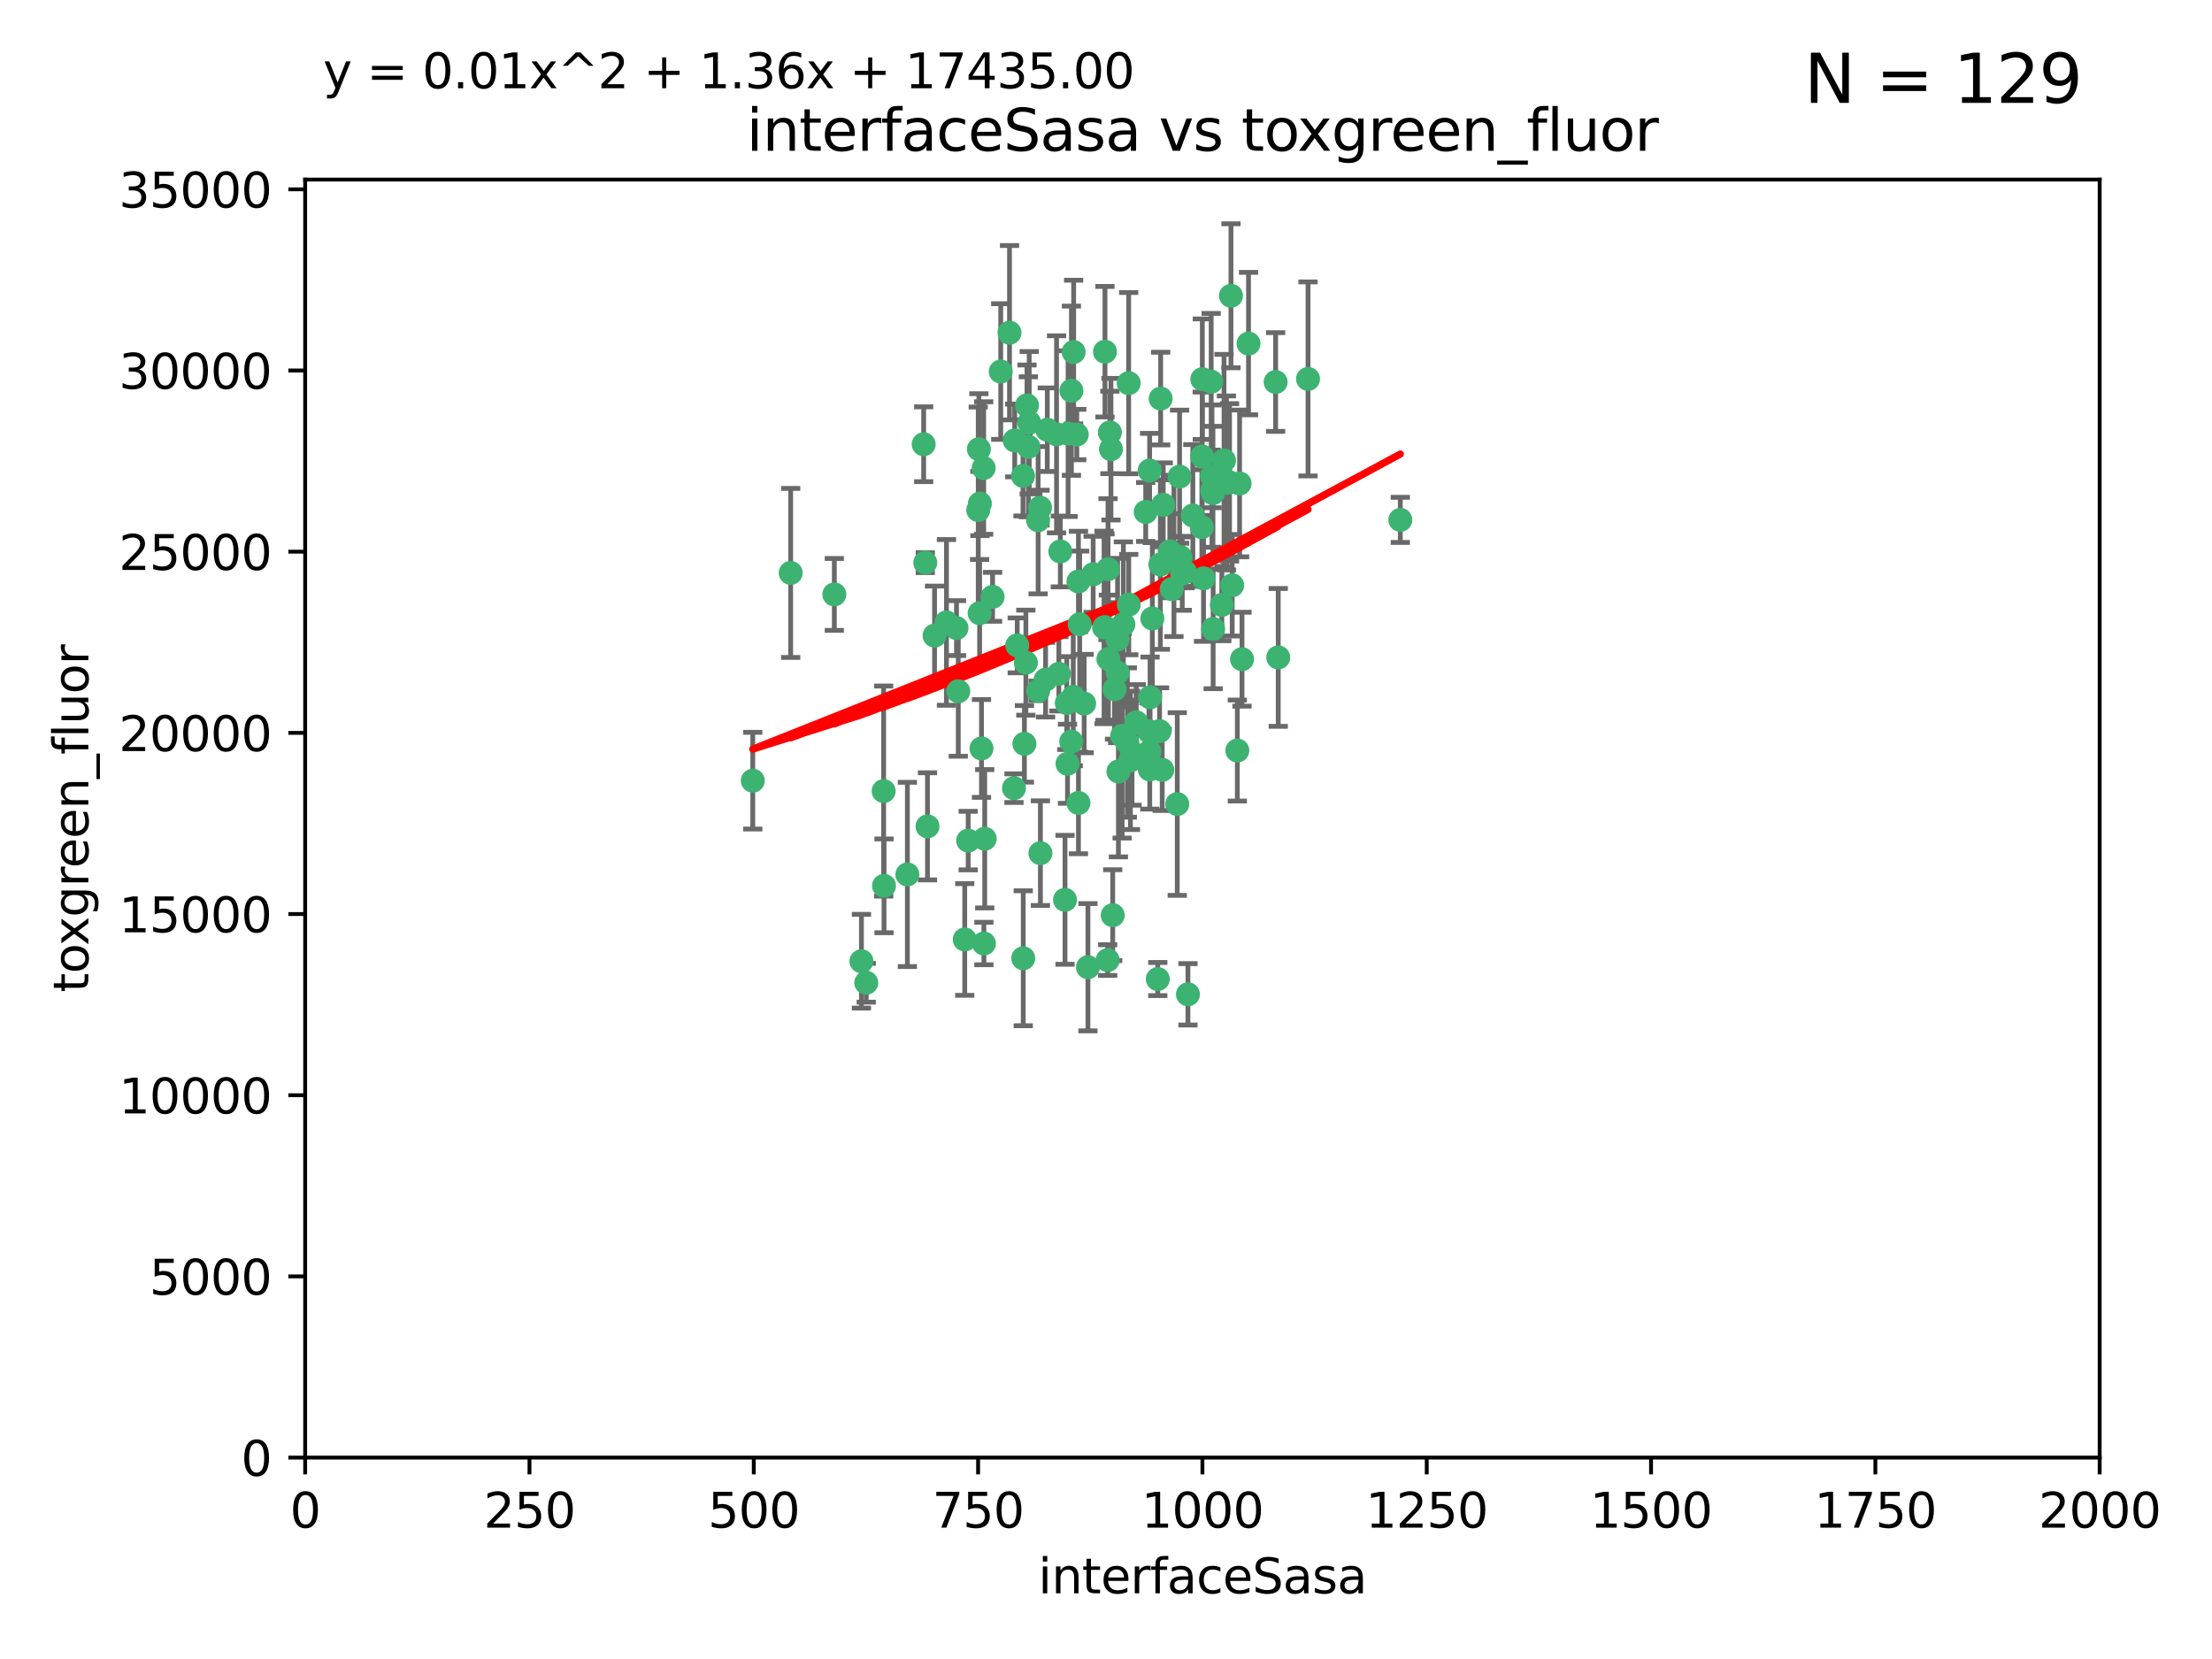 <?xml version="1.0" encoding="utf-8" standalone="no"?>
<!DOCTYPE svg PUBLIC "-//W3C//DTD SVG 1.1//EN"
  "http://www.w3.org/Graphics/SVG/1.1/DTD/svg11.dtd">
<svg xmlns:xlink="http://www.w3.org/1999/xlink" width="460.8pt" height="345.6pt" viewBox="0 0 460.8 345.6" xmlns="http://www.w3.org/2000/svg" version="1.1">
 <defs>
  <style type="text/css">*{stroke-linejoin: round; stroke-linecap: butt}</style>
 </defs>
 <g id="figure_1">
  <g id="patch_1">
   <path d="M 0 345.6 
L 460.8 345.6 
L 460.8 0 
L 0 0 
z
" style="fill: #ffffff"/>
  </g>
  <g id="axes_1">
   <g id="patch_2">
    <path d="M 63.571 303.64 
L 437.4 303.64 
L 437.4 37.411 
L 63.571 37.411 
z
" style="fill: #ffffff"/>
   </g>
   <g id="PathCollection_1">
    <defs>
     <path id="m8e1090ea91" d="M 0 1.118 
C 0.297 1.118 0.581 1 0.791 0.791 
C 1 0.581 1.118 0.297 1.118 0 
C 1.118 -0.297 1 -0.581 0.791 -0.791 
C 0.581 -1 0.297 -1.118 0 -1.118 
C -0.297 -1.118 -0.581 -1 -0.791 -0.791 
C -1 -0.581 -1.118 -0.297 -1.118 0 
C -1.118 0.297 -1 0.581 -0.791 0.791 
C -0.581 1 -0.297 1.118 0 1.118 
z
" style="stroke: #3cb371"/>
    </defs>
    <g clip-path="url(#pe7f921cf32)">
     <use xlink:href="#m8e1090ea91" x="243.693" y="114.876" style="fill: #3cb371; stroke: #3cb371"/>
     <use xlink:href="#m8e1090ea91" x="272.484" y="78.941" style="fill: #3cb371; stroke: #3cb371"/>
     <use xlink:href="#m8e1090ea91" x="242.323" y="105.159" style="fill: #3cb371; stroke: #3cb371"/>
     <use xlink:href="#m8e1090ea91" x="231.435" y="93.574" style="fill: #3cb371; stroke: #3cb371"/>
     <use xlink:href="#m8e1090ea91" x="239.489" y="98.026" style="fill: #3cb371; stroke: #3cb371"/>
     <use xlink:href="#m8e1090ea91" x="250.437" y="95.094" style="fill: #3cb371; stroke: #3cb371"/>
     <use xlink:href="#m8e1090ea91" x="266.28" y="136.954" style="fill: #3cb371; stroke: #3cb371"/>
     <use xlink:href="#m8e1090ea91" x="250.716" y="120.482" style="fill: #3cb371; stroke: #3cb371"/>
     <use xlink:href="#m8e1090ea91" x="218.168" y="89.516" style="fill: #3cb371; stroke: #3cb371"/>
     <use xlink:href="#m8e1090ea91" x="265.738" y="79.578" style="fill: #3cb371; stroke: #3cb371"/>
     <use xlink:href="#m8e1090ea91" x="254.987" y="95.918" style="fill: #3cb371; stroke: #3cb371"/>
     <use xlink:href="#m8e1090ea91" x="220.886" y="114.875" style="fill: #3cb371; stroke: #3cb371"/>
     <use xlink:href="#m8e1090ea91" x="214.404" y="88.059" style="fill: #3cb371; stroke: #3cb371"/>
     <use xlink:href="#m8e1090ea91" x="245.919" y="116.045" style="fill: #3cb371; stroke: #3cb371"/>
     <use xlink:href="#m8e1090ea91" x="241.787" y="83.03" style="fill: #3cb371; stroke: #3cb371"/>
     <use xlink:href="#m8e1090ea91" x="252.721" y="131.024" style="fill: #3cb371; stroke: #3cb371"/>
     <use xlink:href="#m8e1090ea91" x="252.312" y="79.526" style="fill: #3cb371; stroke: #3cb371"/>
     <use xlink:href="#m8e1090ea91" x="258.229" y="100.71" style="fill: #3cb371; stroke: #3cb371"/>
     <use xlink:href="#m8e1090ea91" x="223.66" y="73.336" style="fill: #3cb371; stroke: #3cb371"/>
     <use xlink:href="#m8e1090ea91" x="232.987" y="160.712" style="fill: #3cb371; stroke: #3cb371"/>
     <use xlink:href="#m8e1090ea91" x="241.557" y="152.304" style="fill: #3cb371; stroke: #3cb371"/>
     <use xlink:href="#m8e1090ea91" x="230.194" y="130.646" style="fill: #3cb371; stroke: #3cb371"/>
     <use xlink:href="#m8e1090ea91" x="246.284" y="119.488" style="fill: #3cb371; stroke: #3cb371"/>
     <use xlink:href="#m8e1090ea91" x="255.489" y="100.601" style="fill: #3cb371; stroke: #3cb371"/>
     <use xlink:href="#m8e1090ea91" x="252.676" y="102.727" style="fill: #3cb371; stroke: #3cb371"/>
     <use xlink:href="#m8e1090ea91" x="256.689" y="121.921" style="fill: #3cb371; stroke: #3cb371"/>
     <use xlink:href="#m8e1090ea91" x="244.553" y="115.814" style="fill: #3cb371; stroke: #3cb371"/>
     <use xlink:href="#m8e1090ea91" x="250.368" y="109.818" style="fill: #3cb371; stroke: #3cb371"/>
     <use xlink:href="#m8e1090ea91" x="230.187" y="73.266" style="fill: #3cb371; stroke: #3cb371"/>
     <use xlink:href="#m8e1090ea91" x="240.054" y="128.839" style="fill: #3cb371; stroke: #3cb371"/>
     <use xlink:href="#m8e1090ea91" x="246.854" y="119.146" style="fill: #3cb371; stroke: #3cb371"/>
     <use xlink:href="#m8e1090ea91" x="231.8" y="190.648" style="fill: #3cb371; stroke: #3cb371"/>
     <use xlink:href="#m8e1090ea91" x="223.198" y="81.394" style="fill: #3cb371; stroke: #3cb371"/>
     <use xlink:href="#m8e1090ea91" x="258.734" y="137.321" style="fill: #3cb371; stroke: #3cb371"/>
     <use xlink:href="#m8e1090ea91" x="256.134" y="100.483" style="fill: #3cb371; stroke: #3cb371"/>
     <use xlink:href="#m8e1090ea91" x="233.762" y="153.285" style="fill: #3cb371; stroke: #3cb371"/>
     <use xlink:href="#m8e1090ea91" x="235.488" y="158.394" style="fill: #3cb371; stroke: #3cb371"/>
     <use xlink:href="#m8e1090ea91" x="211.385" y="91.754" style="fill: #3cb371; stroke: #3cb371"/>
     <use xlink:href="#m8e1090ea91" x="235.142" y="125.947" style="fill: #3cb371; stroke: #3cb371"/>
     <use xlink:href="#m8e1090ea91" x="234.02" y="130.067" style="fill: #3cb371; stroke: #3cb371"/>
     <use xlink:href="#m8e1090ea91" x="220.097" y="90.475" style="fill: #3cb371; stroke: #3cb371"/>
     <use xlink:href="#m8e1090ea91" x="223.161" y="154.483" style="fill: #3cb371; stroke: #3cb371"/>
     <use xlink:href="#m8e1090ea91" x="248.491" y="107.386" style="fill: #3cb371; stroke: #3cb371"/>
     <use xlink:href="#m8e1090ea91" x="241.725" y="117.601" style="fill: #3cb371; stroke: #3cb371"/>
     <use xlink:href="#m8e1090ea91" x="225.848" y="146.564" style="fill: #3cb371; stroke: #3cb371"/>
     <use xlink:href="#m8e1090ea91" x="238.669" y="106.653" style="fill: #3cb371; stroke: #3cb371"/>
     <use xlink:href="#m8e1090ea91" x="252.51" y="102.24" style="fill: #3cb371; stroke: #3cb371"/>
     <use xlink:href="#m8e1090ea91" x="227.725" y="119.635" style="fill: #3cb371; stroke: #3cb371"/>
     <use xlink:href="#m8e1090ea91" x="235.125" y="79.819" style="fill: #3cb371; stroke: #3cb371"/>
     <use xlink:href="#m8e1090ea91" x="206.772" y="124.329" style="fill: #3cb371; stroke: #3cb371"/>
     <use xlink:href="#m8e1090ea91" x="244.091" y="122.72" style="fill: #3cb371; stroke: #3cb371"/>
     <use xlink:href="#m8e1090ea91" x="241.185" y="203.953" style="fill: #3cb371; stroke: #3cb371"/>
     <use xlink:href="#m8e1090ea91" x="211.908" y="134.443" style="fill: #3cb371; stroke: #3cb371"/>
     <use xlink:href="#m8e1090ea91" x="231.211" y="90.084" style="fill: #3cb371; stroke: #3cb371"/>
     <use xlink:href="#m8e1090ea91" x="214.228" y="93.08" style="fill: #3cb371; stroke: #3cb371"/>
     <use xlink:href="#m8e1090ea91" x="213.404" y="154.954" style="fill: #3cb371; stroke: #3cb371"/>
     <use xlink:href="#m8e1090ea91" x="204.131" y="104.896" style="fill: #3cb371; stroke: #3cb371"/>
     <use xlink:href="#m8e1090ea91" x="239.465" y="156.559" style="fill: #3cb371; stroke: #3cb371"/>
     <use xlink:href="#m8e1090ea91" x="245.731" y="99.298" style="fill: #3cb371; stroke: #3cb371"/>
     <use xlink:href="#m8e1090ea91" x="257.757" y="156.348" style="fill: #3cb371; stroke: #3cb371"/>
     <use xlink:href="#m8e1090ea91" x="222.381" y="159.107" style="fill: #3cb371; stroke: #3cb371"/>
     <use xlink:href="#m8e1090ea91" x="216.658" y="105.756" style="fill: #3cb371; stroke: #3cb371"/>
     <use xlink:href="#m8e1090ea91" x="204.916" y="97.498" style="fill: #3cb371; stroke: #3cb371"/>
     <use xlink:href="#m8e1090ea91" x="192.417" y="92.545" style="fill: #3cb371; stroke: #3cb371"/>
     <use xlink:href="#m8e1090ea91" x="216.269" y="143.916" style="fill: #3cb371; stroke: #3cb371"/>
     <use xlink:href="#m8e1090ea91" x="222.501" y="90.332" style="fill: #3cb371; stroke: #3cb371"/>
     <use xlink:href="#m8e1090ea91" x="291.711" y="108.301" style="fill: #3cb371; stroke: #3cb371"/>
     <use xlink:href="#m8e1090ea91" x="224.916" y="130.038" style="fill: #3cb371; stroke: #3cb371"/>
     <use xlink:href="#m8e1090ea91" x="260.091" y="71.573" style="fill: #3cb371; stroke: #3cb371"/>
     <use xlink:href="#m8e1090ea91" x="230.751" y="200.005" style="fill: #3cb371; stroke: #3cb371"/>
     <use xlink:href="#m8e1090ea91" x="250.465" y="78.988" style="fill: #3cb371; stroke: #3cb371"/>
     <use xlink:href="#m8e1090ea91" x="199.256" y="130.84" style="fill: #3cb371; stroke: #3cb371"/>
     <use xlink:href="#m8e1090ea91" x="204.462" y="155.918" style="fill: #3cb371; stroke: #3cb371"/>
     <use xlink:href="#m8e1090ea91" x="213.159" y="199.62" style="fill: #3cb371; stroke: #3cb371"/>
     <use xlink:href="#m8e1090ea91" x="216.26" y="108.373" style="fill: #3cb371; stroke: #3cb371"/>
     <use xlink:href="#m8e1090ea91" x="220.577" y="140.37" style="fill: #3cb371; stroke: #3cb371"/>
     <use xlink:href="#m8e1090ea91" x="242.11" y="160.372" style="fill: #3cb371; stroke: #3cb371"/>
     <use xlink:href="#m8e1090ea91" x="223.577" y="145.178" style="fill: #3cb371; stroke: #3cb371"/>
     <use xlink:href="#m8e1090ea91" x="254.529" y="126.015" style="fill: #3cb371; stroke: #3cb371"/>
     <use xlink:href="#m8e1090ea91" x="208.473" y="77.397" style="fill: #3cb371; stroke: #3cb371"/>
     <use xlink:href="#m8e1090ea91" x="192.753" y="117.209" style="fill: #3cb371; stroke: #3cb371"/>
     <use xlink:href="#m8e1090ea91" x="222.228" y="146.458" style="fill: #3cb371; stroke: #3cb371"/>
     <use xlink:href="#m8e1090ea91" x="203.92" y="93.572" style="fill: #3cb371; stroke: #3cb371"/>
     <use xlink:href="#m8e1090ea91" x="230.822" y="118.565" style="fill: #3cb371; stroke: #3cb371"/>
     <use xlink:href="#m8e1090ea91" x="239.332" y="152.32" style="fill: #3cb371; stroke: #3cb371"/>
     <use xlink:href="#m8e1090ea91" x="204.073" y="127.738" style="fill: #3cb371; stroke: #3cb371"/>
     <use xlink:href="#m8e1090ea91" x="210.301" y="69.309" style="fill: #3cb371; stroke: #3cb371"/>
     <use xlink:href="#m8e1090ea91" x="224.662" y="167.27" style="fill: #3cb371; stroke: #3cb371"/>
     <use xlink:href="#m8e1090ea91" x="239.579" y="145.262" style="fill: #3cb371; stroke: #3cb371"/>
     <use xlink:href="#m8e1090ea91" x="236.699" y="150.469" style="fill: #3cb371; stroke: #3cb371"/>
     <use xlink:href="#m8e1090ea91" x="230.901" y="137.292" style="fill: #3cb371; stroke: #3cb371"/>
     <use xlink:href="#m8e1090ea91" x="213.706" y="138.041" style="fill: #3cb371; stroke: #3cb371"/>
     <use xlink:href="#m8e1090ea91" x="221.863" y="187.448" style="fill: #3cb371; stroke: #3cb371"/>
     <use xlink:href="#m8e1090ea91" x="232.833" y="140.122" style="fill: #3cb371; stroke: #3cb371"/>
     <use xlink:href="#m8e1090ea91" x="252.476" y="99.184" style="fill: #3cb371; stroke: #3cb371"/>
     <use xlink:href="#m8e1090ea91" x="256.433" y="61.614" style="fill: #3cb371; stroke: #3cb371"/>
     <use xlink:href="#m8e1090ea91" x="224.662" y="121.135" style="fill: #3cb371; stroke: #3cb371"/>
     <use xlink:href="#m8e1090ea91" x="203.785" y="106.253" style="fill: #3cb371; stroke: #3cb371"/>
     <use xlink:href="#m8e1090ea91" x="213.94" y="84.44" style="fill: #3cb371; stroke: #3cb371"/>
     <use xlink:href="#m8e1090ea91" x="194.686" y="132.411" style="fill: #3cb371; stroke: #3cb371"/>
     <use xlink:href="#m8e1090ea91" x="213.11" y="99.14" style="fill: #3cb371; stroke: #3cb371"/>
     <use xlink:href="#m8e1090ea91" x="180.458" y="204.723" style="fill: #3cb371; stroke: #3cb371"/>
     <use xlink:href="#m8e1090ea91" x="211.23" y="164.19" style="fill: #3cb371; stroke: #3cb371"/>
     <use xlink:href="#m8e1090ea91" x="199.626" y="143.999" style="fill: #3cb371; stroke: #3cb371"/>
     <use xlink:href="#m8e1090ea91" x="189.023" y="182.16" style="fill: #3cb371; stroke: #3cb371"/>
     <use xlink:href="#m8e1090ea91" x="193.215" y="172.143" style="fill: #3cb371; stroke: #3cb371"/>
     <use xlink:href="#m8e1090ea91" x="235.826" y="156.792" style="fill: #3cb371; stroke: #3cb371"/>
     <use xlink:href="#m8e1090ea91" x="232.811" y="133.213" style="fill: #3cb371; stroke: #3cb371"/>
     <use xlink:href="#m8e1090ea91" x="224.314" y="90.523" style="fill: #3cb371; stroke: #3cb371"/>
     <use xlink:href="#m8e1090ea91" x="239.516" y="160.289" style="fill: #3cb371; stroke: #3cb371"/>
     <use xlink:href="#m8e1090ea91" x="204.964" y="196.552" style="fill: #3cb371; stroke: #3cb371"/>
     <use xlink:href="#m8e1090ea91" x="229.998" y="130.703" style="fill: #3cb371; stroke: #3cb371"/>
     <use xlink:href="#m8e1090ea91" x="164.714" y="119.349" style="fill: #3cb371; stroke: #3cb371"/>
     <use xlink:href="#m8e1090ea91" x="216.738" y="177.728" style="fill: #3cb371; stroke: #3cb371"/>
     <use xlink:href="#m8e1090ea91" x="200.972" y="195.709" style="fill: #3cb371; stroke: #3cb371"/>
     <use xlink:href="#m8e1090ea91" x="205.136" y="174.728" style="fill: #3cb371; stroke: #3cb371"/>
     <use xlink:href="#m8e1090ea91" x="217.815" y="141.593" style="fill: #3cb371; stroke: #3cb371"/>
     <use xlink:href="#m8e1090ea91" x="201.69" y="175.112" style="fill: #3cb371; stroke: #3cb371"/>
     <use xlink:href="#m8e1090ea91" x="247.473" y="207.131" style="fill: #3cb371; stroke: #3cb371"/>
     <use xlink:href="#m8e1090ea91" x="234.846" y="154.686" style="fill: #3cb371; stroke: #3cb371"/>
     <use xlink:href="#m8e1090ea91" x="197.163" y="129.656" style="fill: #3cb371; stroke: #3cb371"/>
     <use xlink:href="#m8e1090ea91" x="184.082" y="164.794" style="fill: #3cb371; stroke: #3cb371"/>
     <use xlink:href="#m8e1090ea91" x="232.174" y="143.576" style="fill: #3cb371; stroke: #3cb371"/>
     <use xlink:href="#m8e1090ea91" x="179.453" y="200.236" style="fill: #3cb371; stroke: #3cb371"/>
     <use xlink:href="#m8e1090ea91" x="156.817" y="162.629" style="fill: #3cb371; stroke: #3cb371"/>
     <use xlink:href="#m8e1090ea91" x="245.245" y="167.495" style="fill: #3cb371; stroke: #3cb371"/>
     <use xlink:href="#m8e1090ea91" x="173.806" y="123.828" style="fill: #3cb371; stroke: #3cb371"/>
     <use xlink:href="#m8e1090ea91" x="226.639" y="201.488" style="fill: #3cb371; stroke: #3cb371"/>
     <use xlink:href="#m8e1090ea91" x="184.157" y="184.534" style="fill: #3cb371; stroke: #3cb371"/>
    </g>
   </g>
   <g id="matplotlib.axis_1">
    <g id="xtick_1">
     <g id="line2d_1">
      <defs>
       <path id="mc580d06492" d="M 0 0 
L 0 3.5 
" style="stroke: #000000; stroke-width: 0.8"/>
      </defs>
      <g>
       <use xlink:href="#mc580d06492" x="63.571" y="303.64" style="stroke: #000000; stroke-width: 0.8"/>
      </g>
     </g>
     <g id="text_1">
      <!-- 0 -->
      <g transform="translate(60.39 318.238)scale(0.1 -0.1)">
       <defs>
        <path id="DejaVuSans-30" d="M 2034 4250 
Q 1547 4250 1301 3770 
Q 1056 3291 1056 2328 
Q 1056 1369 1301 889 
Q 1547 409 2034 409 
Q 2525 409 2770 889 
Q 3016 1369 3016 2328 
Q 3016 3291 2770 3770 
Q 2525 4250 2034 4250 
z
M 2034 4750 
Q 2819 4750 3233 4129 
Q 3647 3509 3647 2328 
Q 3647 1150 3233 529 
Q 2819 -91 2034 -91 
Q 1250 -91 836 529 
Q 422 1150 422 2328 
Q 422 3509 836 4129 
Q 1250 4750 2034 4750 
z
" transform="scale(0.016)"/>
       </defs>
       <use xlink:href="#DejaVuSans-30"/>
      </g>
     </g>
    </g>
    <g id="xtick_2">
     <g id="line2d_2">
      <g>
       <use xlink:href="#mc580d06492" x="110.3" y="303.64" style="stroke: #000000; stroke-width: 0.8"/>
      </g>
     </g>
     <g id="text_2">
      <!-- 250 -->
      <g transform="translate(100.756 318.238)scale(0.1 -0.1)">
       <defs>
        <path id="DejaVuSans-32" d="M 1228 531 
L 3431 531 
L 3431 0 
L 469 0 
L 469 531 
Q 828 903 1448 1529 
Q 2069 2156 2228 2338 
Q 2531 2678 2651 2914 
Q 2772 3150 2772 3378 
Q 2772 3750 2511 3984 
Q 2250 4219 1831 4219 
Q 1534 4219 1204 4116 
Q 875 4013 500 3803 
L 500 4441 
Q 881 4594 1212 4672 
Q 1544 4750 1819 4750 
Q 2544 4750 2975 4387 
Q 3406 4025 3406 3419 
Q 3406 3131 3298 2873 
Q 3191 2616 2906 2266 
Q 2828 2175 2409 1742 
Q 1991 1309 1228 531 
z
" transform="scale(0.016)"/>
        <path id="DejaVuSans-35" d="M 691 4666 
L 3169 4666 
L 3169 4134 
L 1269 4134 
L 1269 2991 
Q 1406 3038 1543 3061 
Q 1681 3084 1819 3084 
Q 2600 3084 3056 2656 
Q 3513 2228 3513 1497 
Q 3513 744 3044 326 
Q 2575 -91 1722 -91 
Q 1428 -91 1123 -41 
Q 819 9 494 109 
L 494 744 
Q 775 591 1075 516 
Q 1375 441 1709 441 
Q 2250 441 2565 725 
Q 2881 1009 2881 1497 
Q 2881 1984 2565 2268 
Q 2250 2553 1709 2553 
Q 1456 2553 1204 2497 
Q 953 2441 691 2322 
L 691 4666 
z
" transform="scale(0.016)"/>
       </defs>
       <use xlink:href="#DejaVuSans-32"/>
       <use xlink:href="#DejaVuSans-35" x="63.623"/>
       <use xlink:href="#DejaVuSans-30" x="127.246"/>
      </g>
     </g>
    </g>
    <g id="xtick_3">
     <g id="line2d_3">
      <g>
       <use xlink:href="#mc580d06492" x="157.028" y="303.64" style="stroke: #000000; stroke-width: 0.8"/>
      </g>
     </g>
     <g id="text_3">
      <!-- 500 -->
      <g transform="translate(147.485 318.238)scale(0.1 -0.1)">
       <use xlink:href="#DejaVuSans-35"/>
       <use xlink:href="#DejaVuSans-30" x="63.623"/>
       <use xlink:href="#DejaVuSans-30" x="127.246"/>
      </g>
     </g>
    </g>
    <g id="xtick_4">
     <g id="line2d_4">
      <g>
       <use xlink:href="#mc580d06492" x="203.757" y="303.64" style="stroke: #000000; stroke-width: 0.8"/>
      </g>
     </g>
     <g id="text_4">
      <!-- 750 -->
      <g transform="translate(194.213 318.238)scale(0.1 -0.1)">
       <defs>
        <path id="DejaVuSans-37" d="M 525 4666 
L 3525 4666 
L 3525 4397 
L 1831 0 
L 1172 0 
L 2766 4134 
L 525 4134 
L 525 4666 
z
" transform="scale(0.016)"/>
       </defs>
       <use xlink:href="#DejaVuSans-37"/>
       <use xlink:href="#DejaVuSans-35" x="63.623"/>
       <use xlink:href="#DejaVuSans-30" x="127.246"/>
      </g>
     </g>
    </g>
    <g id="xtick_5">
     <g id="line2d_5">
      <g>
       <use xlink:href="#mc580d06492" x="250.486" y="303.64" style="stroke: #000000; stroke-width: 0.8"/>
      </g>
     </g>
     <g id="text_5">
      <!-- 1000 -->
      <g transform="translate(237.761 318.238)scale(0.1 -0.1)">
       <defs>
        <path id="DejaVuSans-31" d="M 794 531 
L 1825 531 
L 1825 4091 
L 703 3866 
L 703 4441 
L 1819 4666 
L 2450 4666 
L 2450 531 
L 3481 531 
L 3481 0 
L 794 0 
L 794 531 
z
" transform="scale(0.016)"/>
       </defs>
       <use xlink:href="#DejaVuSans-31"/>
       <use xlink:href="#DejaVuSans-30" x="63.623"/>
       <use xlink:href="#DejaVuSans-30" x="127.246"/>
       <use xlink:href="#DejaVuSans-30" x="190.869"/>
      </g>
     </g>
    </g>
    <g id="xtick_6">
     <g id="line2d_6">
      <g>
       <use xlink:href="#mc580d06492" x="297.214" y="303.64" style="stroke: #000000; stroke-width: 0.8"/>
      </g>
     </g>
     <g id="text_6">
      <!-- 1250 -->
      <g transform="translate(284.489 318.238)scale(0.1 -0.1)">
       <use xlink:href="#DejaVuSans-31"/>
       <use xlink:href="#DejaVuSans-32" x="63.623"/>
       <use xlink:href="#DejaVuSans-35" x="127.246"/>
       <use xlink:href="#DejaVuSans-30" x="190.869"/>
      </g>
     </g>
    </g>
    <g id="xtick_7">
     <g id="line2d_7">
      <g>
       <use xlink:href="#mc580d06492" x="343.943" y="303.64" style="stroke: #000000; stroke-width: 0.8"/>
      </g>
     </g>
     <g id="text_7">
      <!-- 1500 -->
      <g transform="translate(331.218 318.238)scale(0.1 -0.1)">
       <use xlink:href="#DejaVuSans-31"/>
       <use xlink:href="#DejaVuSans-35" x="63.623"/>
       <use xlink:href="#DejaVuSans-30" x="127.246"/>
       <use xlink:href="#DejaVuSans-30" x="190.869"/>
      </g>
     </g>
    </g>
    <g id="xtick_8">
     <g id="line2d_8">
      <g>
       <use xlink:href="#mc580d06492" x="390.671" y="303.64" style="stroke: #000000; stroke-width: 0.8"/>
      </g>
     </g>
     <g id="text_8">
      <!-- 1750 -->
      <g transform="translate(377.946 318.238)scale(0.1 -0.1)">
       <use xlink:href="#DejaVuSans-31"/>
       <use xlink:href="#DejaVuSans-37" x="63.623"/>
       <use xlink:href="#DejaVuSans-35" x="127.246"/>
       <use xlink:href="#DejaVuSans-30" x="190.869"/>
      </g>
     </g>
    </g>
    <g id="xtick_9">
     <g id="line2d_9">
      <g>
       <use xlink:href="#mc580d06492" x="437.4" y="303.64" style="stroke: #000000; stroke-width: 0.8"/>
      </g>
     </g>
     <g id="text_9">
      <!-- 2000 -->
      <g transform="translate(424.675 318.238)scale(0.1 -0.1)">
       <use xlink:href="#DejaVuSans-32"/>
       <use xlink:href="#DejaVuSans-30" x="63.623"/>
       <use xlink:href="#DejaVuSans-30" x="127.246"/>
       <use xlink:href="#DejaVuSans-30" x="190.869"/>
      </g>
     </g>
    </g>
    <g id="text_10">
     <!-- interfaceSasa -->
     <g transform="translate(216.279 331.917)scale(0.1 -0.1)">
      <defs>
       <path id="DejaVuSans-69" d="M 603 3500 
L 1178 3500 
L 1178 0 
L 603 0 
L 603 3500 
z
M 603 4863 
L 1178 4863 
L 1178 4134 
L 603 4134 
L 603 4863 
z
" transform="scale(0.016)"/>
       <path id="DejaVuSans-6e" d="M 3513 2113 
L 3513 0 
L 2938 0 
L 2938 2094 
Q 2938 2591 2744 2837 
Q 2550 3084 2163 3084 
Q 1697 3084 1428 2787 
Q 1159 2491 1159 1978 
L 1159 0 
L 581 0 
L 581 3500 
L 1159 3500 
L 1159 2956 
Q 1366 3272 1645 3428 
Q 1925 3584 2291 3584 
Q 2894 3584 3203 3211 
Q 3513 2838 3513 2113 
z
" transform="scale(0.016)"/>
       <path id="DejaVuSans-74" d="M 1172 4494 
L 1172 3500 
L 2356 3500 
L 2356 3053 
L 1172 3053 
L 1172 1153 
Q 1172 725 1289 603 
Q 1406 481 1766 481 
L 2356 481 
L 2356 0 
L 1766 0 
Q 1100 0 847 248 
Q 594 497 594 1153 
L 594 3053 
L 172 3053 
L 172 3500 
L 594 3500 
L 594 4494 
L 1172 4494 
z
" transform="scale(0.016)"/>
       <path id="DejaVuSans-65" d="M 3597 1894 
L 3597 1613 
L 953 1613 
Q 991 1019 1311 708 
Q 1631 397 2203 397 
Q 2534 397 2845 478 
Q 3156 559 3463 722 
L 3463 178 
Q 3153 47 2828 -22 
Q 2503 -91 2169 -91 
Q 1331 -91 842 396 
Q 353 884 353 1716 
Q 353 2575 817 3079 
Q 1281 3584 2069 3584 
Q 2775 3584 3186 3129 
Q 3597 2675 3597 1894 
z
M 3022 2063 
Q 3016 2534 2758 2815 
Q 2500 3097 2075 3097 
Q 1594 3097 1305 2825 
Q 1016 2553 972 2059 
L 3022 2063 
z
" transform="scale(0.016)"/>
       <path id="DejaVuSans-72" d="M 2631 2963 
Q 2534 3019 2420 3045 
Q 2306 3072 2169 3072 
Q 1681 3072 1420 2755 
Q 1159 2438 1159 1844 
L 1159 0 
L 581 0 
L 581 3500 
L 1159 3500 
L 1159 2956 
Q 1341 3275 1631 3429 
Q 1922 3584 2338 3584 
Q 2397 3584 2469 3576 
Q 2541 3569 2628 3553 
L 2631 2963 
z
" transform="scale(0.016)"/>
       <path id="DejaVuSans-66" d="M 2375 4863 
L 2375 4384 
L 1825 4384 
Q 1516 4384 1395 4259 
Q 1275 4134 1275 3809 
L 1275 3500 
L 2222 3500 
L 2222 3053 
L 1275 3053 
L 1275 0 
L 697 0 
L 697 3053 
L 147 3053 
L 147 3500 
L 697 3500 
L 697 3744 
Q 697 4328 969 4595 
Q 1241 4863 1831 4863 
L 2375 4863 
z
" transform="scale(0.016)"/>
       <path id="DejaVuSans-61" d="M 2194 1759 
Q 1497 1759 1228 1600 
Q 959 1441 959 1056 
Q 959 750 1161 570 
Q 1363 391 1709 391 
Q 2188 391 2477 730 
Q 2766 1069 2766 1631 
L 2766 1759 
L 2194 1759 
z
M 3341 1997 
L 3341 0 
L 2766 0 
L 2766 531 
Q 2569 213 2275 61 
Q 1981 -91 1556 -91 
Q 1019 -91 701 211 
Q 384 513 384 1019 
Q 384 1609 779 1909 
Q 1175 2209 1959 2209 
L 2766 2209 
L 2766 2266 
Q 2766 2663 2505 2880 
Q 2244 3097 1772 3097 
Q 1472 3097 1187 3025 
Q 903 2953 641 2809 
L 641 3341 
Q 956 3463 1253 3523 
Q 1550 3584 1831 3584 
Q 2591 3584 2966 3190 
Q 3341 2797 3341 1997 
z
" transform="scale(0.016)"/>
       <path id="DejaVuSans-63" d="M 3122 3366 
L 3122 2828 
Q 2878 2963 2633 3030 
Q 2388 3097 2138 3097 
Q 1578 3097 1268 2742 
Q 959 2388 959 1747 
Q 959 1106 1268 751 
Q 1578 397 2138 397 
Q 2388 397 2633 464 
Q 2878 531 3122 666 
L 3122 134 
Q 2881 22 2623 -34 
Q 2366 -91 2075 -91 
Q 1284 -91 818 406 
Q 353 903 353 1747 
Q 353 2603 823 3093 
Q 1294 3584 2113 3584 
Q 2378 3584 2631 3529 
Q 2884 3475 3122 3366 
z
" transform="scale(0.016)"/>
       <path id="DejaVuSans-53" d="M 3425 4513 
L 3425 3897 
Q 3066 4069 2747 4153 
Q 2428 4238 2131 4238 
Q 1616 4238 1336 4038 
Q 1056 3838 1056 3469 
Q 1056 3159 1242 3001 
Q 1428 2844 1947 2747 
L 2328 2669 
Q 3034 2534 3370 2195 
Q 3706 1856 3706 1288 
Q 3706 609 3251 259 
Q 2797 -91 1919 -91 
Q 1588 -91 1214 -16 
Q 841 59 441 206 
L 441 856 
Q 825 641 1194 531 
Q 1563 422 1919 422 
Q 2459 422 2753 634 
Q 3047 847 3047 1241 
Q 3047 1584 2836 1778 
Q 2625 1972 2144 2069 
L 1759 2144 
Q 1053 2284 737 2584 
Q 422 2884 422 3419 
Q 422 4038 858 4394 
Q 1294 4750 2059 4750 
Q 2388 4750 2728 4690 
Q 3069 4631 3425 4513 
z
" transform="scale(0.016)"/>
       <path id="DejaVuSans-73" d="M 2834 3397 
L 2834 2853 
Q 2591 2978 2328 3040 
Q 2066 3103 1784 3103 
Q 1356 3103 1142 2972 
Q 928 2841 928 2578 
Q 928 2378 1081 2264 
Q 1234 2150 1697 2047 
L 1894 2003 
Q 2506 1872 2764 1633 
Q 3022 1394 3022 966 
Q 3022 478 2636 193 
Q 2250 -91 1575 -91 
Q 1294 -91 989 -36 
Q 684 19 347 128 
L 347 722 
Q 666 556 975 473 
Q 1284 391 1588 391 
Q 1994 391 2212 530 
Q 2431 669 2431 922 
Q 2431 1156 2273 1281 
Q 2116 1406 1581 1522 
L 1381 1569 
Q 847 1681 609 1914 
Q 372 2147 372 2553 
Q 372 3047 722 3315 
Q 1072 3584 1716 3584 
Q 2034 3584 2315 3537 
Q 2597 3491 2834 3397 
z
" transform="scale(0.016)"/>
      </defs>
      <use xlink:href="#DejaVuSans-69"/>
      <use xlink:href="#DejaVuSans-6e" x="27.783"/>
      <use xlink:href="#DejaVuSans-74" x="91.162"/>
      <use xlink:href="#DejaVuSans-65" x="130.371"/>
      <use xlink:href="#DejaVuSans-72" x="191.895"/>
      <use xlink:href="#DejaVuSans-66" x="233.008"/>
      <use xlink:href="#DejaVuSans-61" x="268.213"/>
      <use xlink:href="#DejaVuSans-63" x="329.492"/>
      <use xlink:href="#DejaVuSans-65" x="384.473"/>
      <use xlink:href="#DejaVuSans-53" x="445.996"/>
      <use xlink:href="#DejaVuSans-61" x="509.473"/>
      <use xlink:href="#DejaVuSans-73" x="570.752"/>
      <use xlink:href="#DejaVuSans-61" x="622.852"/>
     </g>
    </g>
   </g>
   <g id="matplotlib.axis_2">
    <g id="ytick_1">
     <g id="line2d_10">
      <defs>
       <path id="m119b30baca" d="M 0 0 
L -3.5 0 
" style="stroke: #000000; stroke-width: 0.8"/>
      </defs>
      <g>
       <use xlink:href="#m119b30baca" x="63.571" y="303.64" style="stroke: #000000; stroke-width: 0.8"/>
      </g>
     </g>
     <g id="text_11">
      <!-- 0 -->
      <g transform="translate(50.209 307.439)scale(0.1 -0.1)">
       <use xlink:href="#DejaVuSans-30"/>
      </g>
     </g>
    </g>
    <g id="ytick_2">
     <g id="line2d_11">
      <g>
       <use xlink:href="#m119b30baca" x="63.571" y="265.897" style="stroke: #000000; stroke-width: 0.8"/>
      </g>
     </g>
     <g id="text_12">
      <!-- 5000 -->
      <g transform="translate(31.121 269.696)scale(0.1 -0.1)">
       <use xlink:href="#DejaVuSans-35"/>
       <use xlink:href="#DejaVuSans-30" x="63.623"/>
       <use xlink:href="#DejaVuSans-30" x="127.246"/>
       <use xlink:href="#DejaVuSans-30" x="190.869"/>
      </g>
     </g>
    </g>
    <g id="ytick_3">
     <g id="line2d_12">
      <g>
       <use xlink:href="#m119b30baca" x="63.571" y="228.154" style="stroke: #000000; stroke-width: 0.8"/>
      </g>
     </g>
     <g id="text_13">
      <!-- 10000 -->
      <g transform="translate(24.759 231.953)scale(0.1 -0.1)">
       <use xlink:href="#DejaVuSans-31"/>
       <use xlink:href="#DejaVuSans-30" x="63.623"/>
       <use xlink:href="#DejaVuSans-30" x="127.246"/>
       <use xlink:href="#DejaVuSans-30" x="190.869"/>
       <use xlink:href="#DejaVuSans-30" x="254.492"/>
      </g>
     </g>
    </g>
    <g id="ytick_4">
     <g id="line2d_13">
      <g>
       <use xlink:href="#m119b30baca" x="63.571" y="190.411" style="stroke: #000000; stroke-width: 0.8"/>
      </g>
     </g>
     <g id="text_14">
      <!-- 15000 -->
      <g transform="translate(24.759 194.21)scale(0.1 -0.1)">
       <use xlink:href="#DejaVuSans-31"/>
       <use xlink:href="#DejaVuSans-35" x="63.623"/>
       <use xlink:href="#DejaVuSans-30" x="127.246"/>
       <use xlink:href="#DejaVuSans-30" x="190.869"/>
       <use xlink:href="#DejaVuSans-30" x="254.492"/>
      </g>
     </g>
    </g>
    <g id="ytick_5">
     <g id="line2d_14">
      <g>
       <use xlink:href="#m119b30baca" x="63.571" y="152.668" style="stroke: #000000; stroke-width: 0.8"/>
      </g>
     </g>
     <g id="text_15">
      <!-- 20000 -->
      <g transform="translate(24.759 156.467)scale(0.1 -0.1)">
       <use xlink:href="#DejaVuSans-32"/>
       <use xlink:href="#DejaVuSans-30" x="63.623"/>
       <use xlink:href="#DejaVuSans-30" x="127.246"/>
       <use xlink:href="#DejaVuSans-30" x="190.869"/>
       <use xlink:href="#DejaVuSans-30" x="254.492"/>
      </g>
     </g>
    </g>
    <g id="ytick_6">
     <g id="line2d_15">
      <g>
       <use xlink:href="#m119b30baca" x="63.571" y="114.925" style="stroke: #000000; stroke-width: 0.8"/>
      </g>
     </g>
     <g id="text_16">
      <!-- 25000 -->
      <g transform="translate(24.759 118.724)scale(0.1 -0.1)">
       <use xlink:href="#DejaVuSans-32"/>
       <use xlink:href="#DejaVuSans-35" x="63.623"/>
       <use xlink:href="#DejaVuSans-30" x="127.246"/>
       <use xlink:href="#DejaVuSans-30" x="190.869"/>
       <use xlink:href="#DejaVuSans-30" x="254.492"/>
      </g>
     </g>
    </g>
    <g id="ytick_7">
     <g id="line2d_16">
      <g>
       <use xlink:href="#m119b30baca" x="63.571" y="77.181" style="stroke: #000000; stroke-width: 0.8"/>
      </g>
     </g>
     <g id="text_17">
      <!-- 30000 -->
      <g transform="translate(24.759 80.981)scale(0.1 -0.1)">
       <defs>
        <path id="DejaVuSans-33" d="M 2597 2516 
Q 3050 2419 3304 2112 
Q 3559 1806 3559 1356 
Q 3559 666 3084 287 
Q 2609 -91 1734 -91 
Q 1441 -91 1130 -33 
Q 819 25 488 141 
L 488 750 
Q 750 597 1062 519 
Q 1375 441 1716 441 
Q 2309 441 2620 675 
Q 2931 909 2931 1356 
Q 2931 1769 2642 2001 
Q 2353 2234 1838 2234 
L 1294 2234 
L 1294 2753 
L 1863 2753 
Q 2328 2753 2575 2939 
Q 2822 3125 2822 3475 
Q 2822 3834 2567 4026 
Q 2313 4219 1838 4219 
Q 1578 4219 1281 4162 
Q 984 4106 628 3988 
L 628 4550 
Q 988 4650 1302 4700 
Q 1616 4750 1894 4750 
Q 2613 4750 3031 4423 
Q 3450 4097 3450 3541 
Q 3450 3153 3228 2886 
Q 3006 2619 2597 2516 
z
" transform="scale(0.016)"/>
       </defs>
       <use xlink:href="#DejaVuSans-33"/>
       <use xlink:href="#DejaVuSans-30" x="63.623"/>
       <use xlink:href="#DejaVuSans-30" x="127.246"/>
       <use xlink:href="#DejaVuSans-30" x="190.869"/>
       <use xlink:href="#DejaVuSans-30" x="254.492"/>
      </g>
     </g>
    </g>
    <g id="ytick_8">
     <g id="line2d_17">
      <g>
       <use xlink:href="#m119b30baca" x="63.571" y="39.438" style="stroke: #000000; stroke-width: 0.8"/>
      </g>
     </g>
     <g id="text_18">
      <!-- 35000 -->
      <g transform="translate(24.759 43.238)scale(0.1 -0.1)">
       <use xlink:href="#DejaVuSans-33"/>
       <use xlink:href="#DejaVuSans-35" x="63.623"/>
       <use xlink:href="#DejaVuSans-30" x="127.246"/>
       <use xlink:href="#DejaVuSans-30" x="190.869"/>
       <use xlink:href="#DejaVuSans-30" x="254.492"/>
      </g>
     </g>
    </g>
    <g id="text_19">
     <!-- toxgreen_fluor -->
     <g transform="translate(18.401 206.72)rotate(-90)scale(0.1 -0.1)">
      <defs>
       <path id="DejaVuSans-6f" d="M 1959 3097 
Q 1497 3097 1228 2736 
Q 959 2375 959 1747 
Q 959 1119 1226 758 
Q 1494 397 1959 397 
Q 2419 397 2687 759 
Q 2956 1122 2956 1747 
Q 2956 2369 2687 2733 
Q 2419 3097 1959 3097 
z
M 1959 3584 
Q 2709 3584 3137 3096 
Q 3566 2609 3566 1747 
Q 3566 888 3137 398 
Q 2709 -91 1959 -91 
Q 1206 -91 779 398 
Q 353 888 353 1747 
Q 353 2609 779 3096 
Q 1206 3584 1959 3584 
z
" transform="scale(0.016)"/>
       <path id="DejaVuSans-78" d="M 3513 3500 
L 2247 1797 
L 3578 0 
L 2900 0 
L 1881 1375 
L 863 0 
L 184 0 
L 1544 1831 
L 300 3500 
L 978 3500 
L 1906 2253 
L 2834 3500 
L 3513 3500 
z
" transform="scale(0.016)"/>
       <path id="DejaVuSans-67" d="M 2906 1791 
Q 2906 2416 2648 2759 
Q 2391 3103 1925 3103 
Q 1463 3103 1205 2759 
Q 947 2416 947 1791 
Q 947 1169 1205 825 
Q 1463 481 1925 481 
Q 2391 481 2648 825 
Q 2906 1169 2906 1791 
z
M 3481 434 
Q 3481 -459 3084 -895 
Q 2688 -1331 1869 -1331 
Q 1566 -1331 1297 -1286 
Q 1028 -1241 775 -1147 
L 775 -588 
Q 1028 -725 1275 -790 
Q 1522 -856 1778 -856 
Q 2344 -856 2625 -561 
Q 2906 -266 2906 331 
L 2906 616 
Q 2728 306 2450 153 
Q 2172 0 1784 0 
Q 1141 0 747 490 
Q 353 981 353 1791 
Q 353 2603 747 3093 
Q 1141 3584 1784 3584 
Q 2172 3584 2450 3431 
Q 2728 3278 2906 2969 
L 2906 3500 
L 3481 3500 
L 3481 434 
z
" transform="scale(0.016)"/>
       <path id="DejaVuSans-5f" d="M 3263 -1063 
L 3263 -1509 
L -63 -1509 
L -63 -1063 
L 3263 -1063 
z
" transform="scale(0.016)"/>
       <path id="DejaVuSans-6c" d="M 603 4863 
L 1178 4863 
L 1178 0 
L 603 0 
L 603 4863 
z
" transform="scale(0.016)"/>
       <path id="DejaVuSans-75" d="M 544 1381 
L 544 3500 
L 1119 3500 
L 1119 1403 
Q 1119 906 1312 657 
Q 1506 409 1894 409 
Q 2359 409 2629 706 
Q 2900 1003 2900 1516 
L 2900 3500 
L 3475 3500 
L 3475 0 
L 2900 0 
L 2900 538 
Q 2691 219 2414 64 
Q 2138 -91 1772 -91 
Q 1169 -91 856 284 
Q 544 659 544 1381 
z
M 1991 3584 
L 1991 3584 
z
" transform="scale(0.016)"/>
      </defs>
      <use xlink:href="#DejaVuSans-74"/>
      <use xlink:href="#DejaVuSans-6f" x="39.209"/>
      <use xlink:href="#DejaVuSans-78" x="97.266"/>
      <use xlink:href="#DejaVuSans-67" x="156.445"/>
      <use xlink:href="#DejaVuSans-72" x="219.922"/>
      <use xlink:href="#DejaVuSans-65" x="258.785"/>
      <use xlink:href="#DejaVuSans-65" x="320.309"/>
      <use xlink:href="#DejaVuSans-6e" x="381.832"/>
      <use xlink:href="#DejaVuSans-5f" x="445.211"/>
      <use xlink:href="#DejaVuSans-66" x="495.211"/>
      <use xlink:href="#DejaVuSans-6c" x="530.416"/>
      <use xlink:href="#DejaVuSans-75" x="558.199"/>
      <use xlink:href="#DejaVuSans-6f" x="621.578"/>
      <use xlink:href="#DejaVuSans-72" x="682.76"/>
     </g>
    </g>
   </g>
   <g id="LineCollection_1">
    <path d="M 243.693 122.737 
L 243.693 107.014 
" clip-path="url(#pe7f921cf32)" style="fill: none; stroke: #696969"/>
    <path d="M 272.484 99.149 
L 272.484 58.733 
" clip-path="url(#pe7f921cf32)" style="fill: none; stroke: #696969"/>
    <path d="M 242.323 113.901 
L 242.323 96.418 
" clip-path="url(#pe7f921cf32)" style="fill: none; stroke: #696969"/>
    <path d="M 231.435 108.322 
L 231.435 78.827 
" clip-path="url(#pe7f921cf32)" style="fill: none; stroke: #696969"/>
    <path d="M 239.489 105.772 
L 239.489 90.281 
" clip-path="url(#pe7f921cf32)" style="fill: none; stroke: #696969"/>
    <path d="M 250.437 108.514 
L 250.437 81.675 
" clip-path="url(#pe7f921cf32)" style="fill: none; stroke: #696969"/>
    <path d="M 266.28 151.309 
L 266.28 122.599 
" clip-path="url(#pe7f921cf32)" style="fill: none; stroke: #696969"/>
    <path d="M 250.716 133.601 
L 250.716 107.363 
" clip-path="url(#pe7f921cf32)" style="fill: none; stroke: #696969"/>
    <path d="M 218.168 98.217 
L 218.168 80.815 
" clip-path="url(#pe7f921cf32)" style="fill: none; stroke: #696969"/>
    <path d="M 265.738 89.863 
L 265.738 69.294 
" clip-path="url(#pe7f921cf32)" style="fill: none; stroke: #696969"/>
    <path d="M 254.987 118.013 
L 254.987 73.824 
" clip-path="url(#pe7f921cf32)" style="fill: none; stroke: #696969"/>
    <path d="M 220.886 122.252 
L 220.886 107.498 
" clip-path="url(#pe7f921cf32)" style="fill: none; stroke: #696969"/>
    <path d="M 214.404 102.884 
L 214.404 73.234 
" clip-path="url(#pe7f921cf32)" style="fill: none; stroke: #696969"/>
    <path d="M 245.919 120.361 
L 245.919 111.729 
" clip-path="url(#pe7f921cf32)" style="fill: none; stroke: #696969"/>
    <path d="M 241.787 92.683 
L 241.787 73.377 
" clip-path="url(#pe7f921cf32)" style="fill: none; stroke: #696969"/>
    <path d="M 252.721 143.471 
L 252.721 118.578 
" clip-path="url(#pe7f921cf32)" style="fill: none; stroke: #696969"/>
    <path d="M 252.312 93.763 
L 252.312 65.29 
" clip-path="url(#pe7f921cf32)" style="fill: none; stroke: #696969"/>
    <path d="M 258.229 115.998 
L 258.229 85.423 
" clip-path="url(#pe7f921cf32)" style="fill: none; stroke: #696969"/>
    <path d="M 223.66 88.295 
L 223.66 58.377 
" clip-path="url(#pe7f921cf32)" style="fill: none; stroke: #696969"/>
    <path d="M 232.987 178.5 
L 232.987 142.925 
" clip-path="url(#pe7f921cf32)" style="fill: none; stroke: #696969"/>
    <path d="M 241.557 161.323 
L 241.557 143.286 
" clip-path="url(#pe7f921cf32)" style="fill: none; stroke: #696969"/>
    <path d="M 230.194 150.061 
L 230.194 111.23 
" clip-path="url(#pe7f921cf32)" style="fill: none; stroke: #696969"/>
    <path d="M 246.284 127.133 
L 246.284 111.844 
" clip-path="url(#pe7f921cf32)" style="fill: none; stroke: #696969"/>
    <path d="M 255.489 118.721 
L 255.489 82.48 
" clip-path="url(#pe7f921cf32)" style="fill: none; stroke: #696969"/>
    <path d="M 252.676 116.638 
L 252.676 88.815 
" clip-path="url(#pe7f921cf32)" style="fill: none; stroke: #696969"/>
    <path d="M 256.689 132.492 
L 256.689 111.349 
" clip-path="url(#pe7f921cf32)" style="fill: none; stroke: #696969"/>
    <path d="M 244.553 132.604 
L 244.553 99.024 
" clip-path="url(#pe7f921cf32)" style="fill: none; stroke: #696969"/>
    <path d="M 250.368 121.797 
L 250.368 97.839 
" clip-path="url(#pe7f921cf32)" style="fill: none; stroke: #696969"/>
    <path d="M 230.187 86.861 
L 230.187 59.671 
" clip-path="url(#pe7f921cf32)" style="fill: none; stroke: #696969"/>
    <path d="M 240.054 144.637 
L 240.054 113.041 
" clip-path="url(#pe7f921cf32)" style="fill: none; stroke: #696969"/>
    <path d="M 246.854 122.449 
L 246.854 115.842 
" clip-path="url(#pe7f921cf32)" style="fill: none; stroke: #696969"/>
    <path d="M 231.8 200.118 
L 231.8 181.177 
" clip-path="url(#pe7f921cf32)" style="fill: none; stroke: #696969"/>
    <path d="M 223.198 99.017 
L 223.198 63.771 
" clip-path="url(#pe7f921cf32)" style="fill: none; stroke: #696969"/>
    <path d="M 258.734 147.102 
L 258.734 127.541 
" clip-path="url(#pe7f921cf32)" style="fill: none; stroke: #696969"/>
    <path d="M 256.134 116.878 
L 256.134 84.088 
" clip-path="url(#pe7f921cf32)" style="fill: none; stroke: #696969"/>
    <path d="M 233.762 174.582 
L 233.762 131.988 
" clip-path="url(#pe7f921cf32)" style="fill: none; stroke: #696969"/>
    <path d="M 235.488 172.807 
L 235.488 143.981 
" clip-path="url(#pe7f921cf32)" style="fill: none; stroke: #696969"/>
    <path d="M 211.385 99.334 
L 211.385 84.174 
" clip-path="url(#pe7f921cf32)" style="fill: none; stroke: #696969"/>
    <path d="M 235.142 136.397 
L 235.142 115.497 
" clip-path="url(#pe7f921cf32)" style="fill: none; stroke: #696969"/>
    <path d="M 234.02 147.25 
L 234.02 112.885 
" clip-path="url(#pe7f921cf32)" style="fill: none; stroke: #696969"/>
    <path d="M 220.097 111.003 
L 220.097 69.947 
" clip-path="url(#pe7f921cf32)" style="fill: none; stroke: #696969"/>
    <path d="M 223.161 155.048 
L 223.161 153.918 
" clip-path="url(#pe7f921cf32)" style="fill: none; stroke: #696969"/>
    <path d="M 248.491 122.155 
L 248.491 92.617 
" clip-path="url(#pe7f921cf32)" style="fill: none; stroke: #696969"/>
    <path d="M 241.725 135.26 
L 241.725 99.941 
" clip-path="url(#pe7f921cf32)" style="fill: none; stroke: #696969"/>
    <path d="M 225.848 156.807 
L 225.848 136.321 
" clip-path="url(#pe7f921cf32)" style="fill: none; stroke: #696969"/>
    <path d="M 238.669 112.792 
L 238.669 100.514 
" clip-path="url(#pe7f921cf32)" style="fill: none; stroke: #696969"/>
    <path d="M 252.51 105.772 
L 252.51 98.709 
" clip-path="url(#pe7f921cf32)" style="fill: none; stroke: #696969"/>
    <path d="M 227.725 127.554 
L 227.725 111.717 
" clip-path="url(#pe7f921cf32)" style="fill: none; stroke: #696969"/>
    <path d="M 235.125 98.693 
L 235.125 60.945 
" clip-path="url(#pe7f921cf32)" style="fill: none; stroke: #696969"/>
    <path d="M 206.772 129.426 
L 206.772 119.231 
" clip-path="url(#pe7f921cf32)" style="fill: none; stroke: #696969"/>
    <path d="M 244.091 124.514 
L 244.091 120.926 
" clip-path="url(#pe7f921cf32)" style="fill: none; stroke: #696969"/>
    <path d="M 241.185 207.405 
L 241.185 200.501 
" clip-path="url(#pe7f921cf32)" style="fill: none; stroke: #696969"/>
    <path d="M 211.908 140.163 
L 211.908 128.724 
" clip-path="url(#pe7f921cf32)" style="fill: none; stroke: #696969"/>
    <path d="M 231.211 98.668 
L 231.211 81.501 
" clip-path="url(#pe7f921cf32)" style="fill: none; stroke: #696969"/>
    <path d="M 214.228 107.664 
L 214.228 78.496 
" clip-path="url(#pe7f921cf32)" style="fill: none; stroke: #696969"/>
    <path d="M 213.404 162.929 
L 213.404 146.979 
" clip-path="url(#pe7f921cf32)" style="fill: none; stroke: #696969"/>
    <path d="M 204.131 111.578 
L 204.131 98.214 
" clip-path="url(#pe7f921cf32)" style="fill: none; stroke: #696969"/>
    <path d="M 239.465 160.147 
L 239.465 152.97 
" clip-path="url(#pe7f921cf32)" style="fill: none; stroke: #696969"/>
    <path d="M 245.731 113.157 
L 245.731 85.439 
" clip-path="url(#pe7f921cf32)" style="fill: none; stroke: #696969"/>
    <path d="M 257.757 166.868 
L 257.757 145.829 
" clip-path="url(#pe7f921cf32)" style="fill: none; stroke: #696969"/>
    <path d="M 222.381 167.348 
L 222.381 150.867 
" clip-path="url(#pe7f921cf32)" style="fill: none; stroke: #696969"/>
    <path d="M 216.658 109.392 
L 216.658 102.12 
" clip-path="url(#pe7f921cf32)" style="fill: none; stroke: #696969"/>
    <path d="M 204.916 111.302 
L 204.916 83.693 
" clip-path="url(#pe7f921cf32)" style="fill: none; stroke: #696969"/>
    <path d="M 192.417 100.341 
L 192.417 84.749 
" clip-path="url(#pe7f921cf32)" style="fill: none; stroke: #696969"/>
    <path d="M 216.269 145.941 
L 216.269 141.891 
" clip-path="url(#pe7f921cf32)" style="fill: none; stroke: #696969"/>
    <path d="M 222.501 107.592 
L 222.501 73.071 
" clip-path="url(#pe7f921cf32)" style="fill: none; stroke: #696969"/>
    <path d="M 291.711 113.001 
L 291.711 103.601 
" clip-path="url(#pe7f921cf32)" style="fill: none; stroke: #696969"/>
    <path d="M 224.916 145.27 
L 224.916 114.805 
" clip-path="url(#pe7f921cf32)" style="fill: none; stroke: #696969"/>
    <path d="M 260.091 86.408 
L 260.091 56.738 
" clip-path="url(#pe7f921cf32)" style="fill: none; stroke: #696969"/>
    <path d="M 230.751 203.204 
L 230.751 196.806 
" clip-path="url(#pe7f921cf32)" style="fill: none; stroke: #696969"/>
    <path d="M 250.465 91.541 
L 250.465 66.434 
" clip-path="url(#pe7f921cf32)" style="fill: none; stroke: #696969"/>
    <path d="M 199.256 136.561 
L 199.256 125.12 
" clip-path="url(#pe7f921cf32)" style="fill: none; stroke: #696969"/>
    <path d="M 204.462 166.104 
L 204.462 145.732 
" clip-path="url(#pe7f921cf32)" style="fill: none; stroke: #696969"/>
    <path d="M 213.159 213.675 
L 213.159 185.565 
" clip-path="url(#pe7f921cf32)" style="fill: none; stroke: #696969"/>
    <path d="M 216.26 123.707 
L 216.26 93.039 
" clip-path="url(#pe7f921cf32)" style="fill: none; stroke: #696969"/>
    <path d="M 220.577 148.106 
L 220.577 132.634 
" clip-path="url(#pe7f921cf32)" style="fill: none; stroke: #696969"/>
    <path d="M 242.11 168.839 
L 242.11 151.905 
" clip-path="url(#pe7f921cf32)" style="fill: none; stroke: #696969"/>
    <path d="M 223.577 159.513 
L 223.577 130.843 
" clip-path="url(#pe7f921cf32)" style="fill: none; stroke: #696969"/>
    <path d="M 254.529 133.474 
L 254.529 118.555 
" clip-path="url(#pe7f921cf32)" style="fill: none; stroke: #696969"/>
    <path d="M 208.473 91.524 
L 208.473 63.27 
" clip-path="url(#pe7f921cf32)" style="fill: none; stroke: #696969"/>
    <path d="M 192.753 119.28 
L 192.753 115.139 
" clip-path="url(#pe7f921cf32)" style="fill: none; stroke: #696969"/>
    <path d="M 222.228 156.134 
L 222.228 136.782 
" clip-path="url(#pe7f921cf32)" style="fill: none; stroke: #696969"/>
    <path d="M 203.92 105.129 
L 203.92 82.016 
" clip-path="url(#pe7f921cf32)" style="fill: none; stroke: #696969"/>
    <path d="M 230.822 133.251 
L 230.822 103.879 
" clip-path="url(#pe7f921cf32)" style="fill: none; stroke: #696969"/>
    <path d="M 239.332 158.197 
L 239.332 146.442 
" clip-path="url(#pe7f921cf32)" style="fill: none; stroke: #696969"/>
    <path d="M 204.073 138.926 
L 204.073 116.549 
" clip-path="url(#pe7f921cf32)" style="fill: none; stroke: #696969"/>
    <path d="M 210.301 87.471 
L 210.301 51.146 
" clip-path="url(#pe7f921cf32)" style="fill: none; stroke: #696969"/>
    <path d="M 224.662 177.849 
L 224.662 156.691 
" clip-path="url(#pe7f921cf32)" style="fill: none; stroke: #696969"/>
    <path d="M 239.579 153.647 
L 239.579 136.877 
" clip-path="url(#pe7f921cf32)" style="fill: none; stroke: #696969"/>
    <path d="M 236.699 158.318 
L 236.699 142.619 
" clip-path="url(#pe7f921cf32)" style="fill: none; stroke: #696969"/>
    <path d="M 230.901 150.616 
L 230.901 123.967 
" clip-path="url(#pe7f921cf32)" style="fill: none; stroke: #696969"/>
    <path d="M 213.706 148.983 
L 213.706 127.1 
" clip-path="url(#pe7f921cf32)" style="fill: none; stroke: #696969"/>
    <path d="M 221.863 200.874 
L 221.863 174.022 
" clip-path="url(#pe7f921cf32)" style="fill: none; stroke: #696969"/>
    <path d="M 232.833 154.719 
L 232.833 125.526 
" clip-path="url(#pe7f921cf32)" style="fill: none; stroke: #696969"/>
    <path d="M 252.476 114.01 
L 252.476 84.357 
" clip-path="url(#pe7f921cf32)" style="fill: none; stroke: #696969"/>
    <path d="M 256.433 76.614 
L 256.433 46.614 
" clip-path="url(#pe7f921cf32)" style="fill: none; stroke: #696969"/>
    <path d="M 224.662 131.591 
L 224.662 110.679 
" clip-path="url(#pe7f921cf32)" style="fill: none; stroke: #696969"/>
    <path d="M 203.785 127.715 
L 203.785 84.791 
" clip-path="url(#pe7f921cf32)" style="fill: none; stroke: #696969"/>
    <path d="M 213.94 92.843 
L 213.94 76.037 
" clip-path="url(#pe7f921cf32)" style="fill: none; stroke: #696969"/>
    <path d="M 194.686 142.738 
L 194.686 122.084 
" clip-path="url(#pe7f921cf32)" style="fill: none; stroke: #696969"/>
    <path d="M 213.11 107.483 
L 213.11 90.798 
" clip-path="url(#pe7f921cf32)" style="fill: none; stroke: #696969"/>
    <path d="M 180.458 208.763 
L 180.458 200.682 
" clip-path="url(#pe7f921cf32)" style="fill: none; stroke: #696969"/>
    <path d="M 211.23 167.175 
L 211.23 161.206 
" clip-path="url(#pe7f921cf32)" style="fill: none; stroke: #696969"/>
    <path d="M 199.626 157.537 
L 199.626 130.461 
" clip-path="url(#pe7f921cf32)" style="fill: none; stroke: #696969"/>
    <path d="M 189.023 201.352 
L 189.023 162.968 
" clip-path="url(#pe7f921cf32)" style="fill: none; stroke: #696969"/>
    <path d="M 193.215 183.299 
L 193.215 160.986 
" clip-path="url(#pe7f921cf32)" style="fill: none; stroke: #696969"/>
    <path d="M 235.826 167.734 
L 235.826 145.85 
" clip-path="url(#pe7f921cf32)" style="fill: none; stroke: #696969"/>
    <path d="M 232.811 150.11 
L 232.811 116.316 
" clip-path="url(#pe7f921cf32)" style="fill: none; stroke: #696969"/>
    <path d="M 224.314 95.772 
L 224.314 85.274 
" clip-path="url(#pe7f921cf32)" style="fill: none; stroke: #696969"/>
    <path d="M 239.516 168.551 
L 239.516 152.026 
" clip-path="url(#pe7f921cf32)" style="fill: none; stroke: #696969"/>
    <path d="M 204.964 200.974 
L 204.964 192.13 
" clip-path="url(#pe7f921cf32)" style="fill: none; stroke: #696969"/>
    <path d="M 229.998 150.756 
L 229.998 110.65 
" clip-path="url(#pe7f921cf32)" style="fill: none; stroke: #696969"/>
    <path d="M 164.714 136.952 
L 164.714 101.746 
" clip-path="url(#pe7f921cf32)" style="fill: none; stroke: #696969"/>
    <path d="M 216.738 188.626 
L 216.738 166.829 
" clip-path="url(#pe7f921cf32)" style="fill: none; stroke: #696969"/>
    <path d="M 200.972 207.343 
L 200.972 184.076 
" clip-path="url(#pe7f921cf32)" style="fill: none; stroke: #696969"/>
    <path d="M 205.136 189.135 
L 205.136 160.322 
" clip-path="url(#pe7f921cf32)" style="fill: none; stroke: #696969"/>
    <path d="M 217.815 149.363 
L 217.815 133.823 
" clip-path="url(#pe7f921cf32)" style="fill: none; stroke: #696969"/>
    <path d="M 201.69 181.212 
L 201.69 169.013 
" clip-path="url(#pe7f921cf32)" style="fill: none; stroke: #696969"/>
    <path d="M 247.473 213.527 
L 247.473 200.736 
" clip-path="url(#pe7f921cf32)" style="fill: none; stroke: #696969"/>
    <path d="M 234.846 170.247 
L 234.846 139.125 
" clip-path="url(#pe7f921cf32)" style="fill: none; stroke: #696969"/>
    <path d="M 197.163 146.916 
L 197.163 112.397 
" clip-path="url(#pe7f921cf32)" style="fill: none; stroke: #696969"/>
    <path d="M 184.082 186.68 
L 184.082 142.908 
" clip-path="url(#pe7f921cf32)" style="fill: none; stroke: #696969"/>
    <path d="M 232.174 153.98 
L 232.174 133.171 
" clip-path="url(#pe7f921cf32)" style="fill: none; stroke: #696969"/>
    <path d="M 179.453 209.997 
L 179.453 190.475 
" clip-path="url(#pe7f921cf32)" style="fill: none; stroke: #696969"/>
    <path d="M 156.817 172.703 
L 156.817 152.555 
" clip-path="url(#pe7f921cf32)" style="fill: none; stroke: #696969"/>
    <path d="M 245.245 186.519 
L 245.245 148.47 
" clip-path="url(#pe7f921cf32)" style="fill: none; stroke: #696969"/>
    <path d="M 173.806 131.314 
L 173.806 116.343 
" clip-path="url(#pe7f921cf32)" style="fill: none; stroke: #696969"/>
    <path d="M 226.639 214.744 
L 226.639 188.233 
" clip-path="url(#pe7f921cf32)" style="fill: none; stroke: #696969"/>
    <path d="M 184.157 194.3 
L 184.157 174.769 
" clip-path="url(#pe7f921cf32)" style="fill: none; stroke: #696969"/>
   </g>
   <g id="line2d_18">
    <defs>
     <path id="m0ad0e52e98" d="M 2 0 
L -2 -0 
" style="stroke: #696969"/>
    </defs>
    <g clip-path="url(#pe7f921cf32)">
     <use xlink:href="#m0ad0e52e98" x="243.693" y="122.737" style="fill: #696969; stroke: #696969"/>
     <use xlink:href="#m0ad0e52e98" x="272.484" y="99.149" style="fill: #696969; stroke: #696969"/>
     <use xlink:href="#m0ad0e52e98" x="242.323" y="113.901" style="fill: #696969; stroke: #696969"/>
     <use xlink:href="#m0ad0e52e98" x="231.435" y="108.322" style="fill: #696969; stroke: #696969"/>
     <use xlink:href="#m0ad0e52e98" x="239.489" y="105.772" style="fill: #696969; stroke: #696969"/>
     <use xlink:href="#m0ad0e52e98" x="250.437" y="108.514" style="fill: #696969; stroke: #696969"/>
     <use xlink:href="#m0ad0e52e98" x="266.28" y="151.309" style="fill: #696969; stroke: #696969"/>
     <use xlink:href="#m0ad0e52e98" x="250.716" y="133.601" style="fill: #696969; stroke: #696969"/>
     <use xlink:href="#m0ad0e52e98" x="218.168" y="98.217" style="fill: #696969; stroke: #696969"/>
     <use xlink:href="#m0ad0e52e98" x="265.738" y="89.863" style="fill: #696969; stroke: #696969"/>
     <use xlink:href="#m0ad0e52e98" x="254.987" y="118.013" style="fill: #696969; stroke: #696969"/>
     <use xlink:href="#m0ad0e52e98" x="220.886" y="122.252" style="fill: #696969; stroke: #696969"/>
     <use xlink:href="#m0ad0e52e98" x="214.404" y="102.884" style="fill: #696969; stroke: #696969"/>
     <use xlink:href="#m0ad0e52e98" x="245.919" y="120.361" style="fill: #696969; stroke: #696969"/>
     <use xlink:href="#m0ad0e52e98" x="241.787" y="92.683" style="fill: #696969; stroke: #696969"/>
     <use xlink:href="#m0ad0e52e98" x="252.721" y="143.471" style="fill: #696969; stroke: #696969"/>
     <use xlink:href="#m0ad0e52e98" x="252.312" y="93.763" style="fill: #696969; stroke: #696969"/>
     <use xlink:href="#m0ad0e52e98" x="258.229" y="115.998" style="fill: #696969; stroke: #696969"/>
     <use xlink:href="#m0ad0e52e98" x="223.66" y="88.295" style="fill: #696969; stroke: #696969"/>
     <use xlink:href="#m0ad0e52e98" x="232.987" y="178.5" style="fill: #696969; stroke: #696969"/>
     <use xlink:href="#m0ad0e52e98" x="241.557" y="161.323" style="fill: #696969; stroke: #696969"/>
     <use xlink:href="#m0ad0e52e98" x="230.194" y="150.061" style="fill: #696969; stroke: #696969"/>
     <use xlink:href="#m0ad0e52e98" x="246.284" y="127.133" style="fill: #696969; stroke: #696969"/>
     <use xlink:href="#m0ad0e52e98" x="255.489" y="118.721" style="fill: #696969; stroke: #696969"/>
     <use xlink:href="#m0ad0e52e98" x="252.676" y="116.638" style="fill: #696969; stroke: #696969"/>
     <use xlink:href="#m0ad0e52e98" x="256.689" y="132.492" style="fill: #696969; stroke: #696969"/>
     <use xlink:href="#m0ad0e52e98" x="244.553" y="132.604" style="fill: #696969; stroke: #696969"/>
     <use xlink:href="#m0ad0e52e98" x="250.368" y="121.797" style="fill: #696969; stroke: #696969"/>
     <use xlink:href="#m0ad0e52e98" x="230.187" y="86.861" style="fill: #696969; stroke: #696969"/>
     <use xlink:href="#m0ad0e52e98" x="240.054" y="144.637" style="fill: #696969; stroke: #696969"/>
     <use xlink:href="#m0ad0e52e98" x="246.854" y="122.449" style="fill: #696969; stroke: #696969"/>
     <use xlink:href="#m0ad0e52e98" x="231.8" y="200.118" style="fill: #696969; stroke: #696969"/>
     <use xlink:href="#m0ad0e52e98" x="223.198" y="99.017" style="fill: #696969; stroke: #696969"/>
     <use xlink:href="#m0ad0e52e98" x="258.734" y="147.102" style="fill: #696969; stroke: #696969"/>
     <use xlink:href="#m0ad0e52e98" x="256.134" y="116.878" style="fill: #696969; stroke: #696969"/>
     <use xlink:href="#m0ad0e52e98" x="233.762" y="174.582" style="fill: #696969; stroke: #696969"/>
     <use xlink:href="#m0ad0e52e98" x="235.488" y="172.807" style="fill: #696969; stroke: #696969"/>
     <use xlink:href="#m0ad0e52e98" x="211.385" y="99.334" style="fill: #696969; stroke: #696969"/>
     <use xlink:href="#m0ad0e52e98" x="235.142" y="136.397" style="fill: #696969; stroke: #696969"/>
     <use xlink:href="#m0ad0e52e98" x="234.02" y="147.25" style="fill: #696969; stroke: #696969"/>
     <use xlink:href="#m0ad0e52e98" x="220.097" y="111.003" style="fill: #696969; stroke: #696969"/>
     <use xlink:href="#m0ad0e52e98" x="223.161" y="155.048" style="fill: #696969; stroke: #696969"/>
     <use xlink:href="#m0ad0e52e98" x="248.491" y="122.155" style="fill: #696969; stroke: #696969"/>
     <use xlink:href="#m0ad0e52e98" x="241.725" y="135.26" style="fill: #696969; stroke: #696969"/>
     <use xlink:href="#m0ad0e52e98" x="225.848" y="156.807" style="fill: #696969; stroke: #696969"/>
     <use xlink:href="#m0ad0e52e98" x="238.669" y="112.792" style="fill: #696969; stroke: #696969"/>
     <use xlink:href="#m0ad0e52e98" x="252.51" y="105.772" style="fill: #696969; stroke: #696969"/>
     <use xlink:href="#m0ad0e52e98" x="227.725" y="127.554" style="fill: #696969; stroke: #696969"/>
     <use xlink:href="#m0ad0e52e98" x="235.125" y="98.693" style="fill: #696969; stroke: #696969"/>
     <use xlink:href="#m0ad0e52e98" x="206.772" y="129.426" style="fill: #696969; stroke: #696969"/>
     <use xlink:href="#m0ad0e52e98" x="244.091" y="124.514" style="fill: #696969; stroke: #696969"/>
     <use xlink:href="#m0ad0e52e98" x="241.185" y="207.405" style="fill: #696969; stroke: #696969"/>
     <use xlink:href="#m0ad0e52e98" x="211.908" y="140.163" style="fill: #696969; stroke: #696969"/>
     <use xlink:href="#m0ad0e52e98" x="231.211" y="98.668" style="fill: #696969; stroke: #696969"/>
     <use xlink:href="#m0ad0e52e98" x="214.228" y="107.664" style="fill: #696969; stroke: #696969"/>
     <use xlink:href="#m0ad0e52e98" x="213.404" y="162.929" style="fill: #696969; stroke: #696969"/>
     <use xlink:href="#m0ad0e52e98" x="204.131" y="111.578" style="fill: #696969; stroke: #696969"/>
     <use xlink:href="#m0ad0e52e98" x="239.465" y="160.147" style="fill: #696969; stroke: #696969"/>
     <use xlink:href="#m0ad0e52e98" x="245.731" y="113.157" style="fill: #696969; stroke: #696969"/>
     <use xlink:href="#m0ad0e52e98" x="257.757" y="166.868" style="fill: #696969; stroke: #696969"/>
     <use xlink:href="#m0ad0e52e98" x="222.381" y="167.348" style="fill: #696969; stroke: #696969"/>
     <use xlink:href="#m0ad0e52e98" x="216.658" y="109.392" style="fill: #696969; stroke: #696969"/>
     <use xlink:href="#m0ad0e52e98" x="204.916" y="111.302" style="fill: #696969; stroke: #696969"/>
     <use xlink:href="#m0ad0e52e98" x="192.417" y="100.341" style="fill: #696969; stroke: #696969"/>
     <use xlink:href="#m0ad0e52e98" x="216.269" y="145.941" style="fill: #696969; stroke: #696969"/>
     <use xlink:href="#m0ad0e52e98" x="222.501" y="107.592" style="fill: #696969; stroke: #696969"/>
     <use xlink:href="#m0ad0e52e98" x="291.711" y="113.001" style="fill: #696969; stroke: #696969"/>
     <use xlink:href="#m0ad0e52e98" x="224.916" y="145.27" style="fill: #696969; stroke: #696969"/>
     <use xlink:href="#m0ad0e52e98" x="260.091" y="86.408" style="fill: #696969; stroke: #696969"/>
     <use xlink:href="#m0ad0e52e98" x="230.751" y="203.204" style="fill: #696969; stroke: #696969"/>
     <use xlink:href="#m0ad0e52e98" x="250.465" y="91.541" style="fill: #696969; stroke: #696969"/>
     <use xlink:href="#m0ad0e52e98" x="199.256" y="136.561" style="fill: #696969; stroke: #696969"/>
     <use xlink:href="#m0ad0e52e98" x="204.462" y="166.104" style="fill: #696969; stroke: #696969"/>
     <use xlink:href="#m0ad0e52e98" x="213.159" y="213.675" style="fill: #696969; stroke: #696969"/>
     <use xlink:href="#m0ad0e52e98" x="216.26" y="123.707" style="fill: #696969; stroke: #696969"/>
     <use xlink:href="#m0ad0e52e98" x="220.577" y="148.106" style="fill: #696969; stroke: #696969"/>
     <use xlink:href="#m0ad0e52e98" x="242.11" y="168.839" style="fill: #696969; stroke: #696969"/>
     <use xlink:href="#m0ad0e52e98" x="223.577" y="159.513" style="fill: #696969; stroke: #696969"/>
     <use xlink:href="#m0ad0e52e98" x="254.529" y="133.474" style="fill: #696969; stroke: #696969"/>
     <use xlink:href="#m0ad0e52e98" x="208.473" y="91.524" style="fill: #696969; stroke: #696969"/>
     <use xlink:href="#m0ad0e52e98" x="192.753" y="119.28" style="fill: #696969; stroke: #696969"/>
     <use xlink:href="#m0ad0e52e98" x="222.228" y="156.134" style="fill: #696969; stroke: #696969"/>
     <use xlink:href="#m0ad0e52e98" x="203.92" y="105.129" style="fill: #696969; stroke: #696969"/>
     <use xlink:href="#m0ad0e52e98" x="230.822" y="133.251" style="fill: #696969; stroke: #696969"/>
     <use xlink:href="#m0ad0e52e98" x="239.332" y="158.197" style="fill: #696969; stroke: #696969"/>
     <use xlink:href="#m0ad0e52e98" x="204.073" y="138.926" style="fill: #696969; stroke: #696969"/>
     <use xlink:href="#m0ad0e52e98" x="210.301" y="87.471" style="fill: #696969; stroke: #696969"/>
     <use xlink:href="#m0ad0e52e98" x="224.662" y="177.849" style="fill: #696969; stroke: #696969"/>
     <use xlink:href="#m0ad0e52e98" x="239.579" y="153.647" style="fill: #696969; stroke: #696969"/>
     <use xlink:href="#m0ad0e52e98" x="236.699" y="158.318" style="fill: #696969; stroke: #696969"/>
     <use xlink:href="#m0ad0e52e98" x="230.901" y="150.616" style="fill: #696969; stroke: #696969"/>
     <use xlink:href="#m0ad0e52e98" x="213.706" y="148.983" style="fill: #696969; stroke: #696969"/>
     <use xlink:href="#m0ad0e52e98" x="221.863" y="200.874" style="fill: #696969; stroke: #696969"/>
     <use xlink:href="#m0ad0e52e98" x="232.833" y="154.719" style="fill: #696969; stroke: #696969"/>
     <use xlink:href="#m0ad0e52e98" x="252.476" y="114.01" style="fill: #696969; stroke: #696969"/>
     <use xlink:href="#m0ad0e52e98" x="256.433" y="76.614" style="fill: #696969; stroke: #696969"/>
     <use xlink:href="#m0ad0e52e98" x="224.662" y="131.591" style="fill: #696969; stroke: #696969"/>
     <use xlink:href="#m0ad0e52e98" x="203.785" y="127.715" style="fill: #696969; stroke: #696969"/>
     <use xlink:href="#m0ad0e52e98" x="213.94" y="92.843" style="fill: #696969; stroke: #696969"/>
     <use xlink:href="#m0ad0e52e98" x="194.686" y="142.738" style="fill: #696969; stroke: #696969"/>
     <use xlink:href="#m0ad0e52e98" x="213.11" y="107.483" style="fill: #696969; stroke: #696969"/>
     <use xlink:href="#m0ad0e52e98" x="180.458" y="208.763" style="fill: #696969; stroke: #696969"/>
     <use xlink:href="#m0ad0e52e98" x="211.23" y="167.175" style="fill: #696969; stroke: #696969"/>
     <use xlink:href="#m0ad0e52e98" x="199.626" y="157.537" style="fill: #696969; stroke: #696969"/>
     <use xlink:href="#m0ad0e52e98" x="189.023" y="201.352" style="fill: #696969; stroke: #696969"/>
     <use xlink:href="#m0ad0e52e98" x="193.215" y="183.299" style="fill: #696969; stroke: #696969"/>
     <use xlink:href="#m0ad0e52e98" x="235.826" y="167.734" style="fill: #696969; stroke: #696969"/>
     <use xlink:href="#m0ad0e52e98" x="232.811" y="150.11" style="fill: #696969; stroke: #696969"/>
     <use xlink:href="#m0ad0e52e98" x="224.314" y="95.772" style="fill: #696969; stroke: #696969"/>
     <use xlink:href="#m0ad0e52e98" x="239.516" y="168.551" style="fill: #696969; stroke: #696969"/>
     <use xlink:href="#m0ad0e52e98" x="204.964" y="200.974" style="fill: #696969; stroke: #696969"/>
     <use xlink:href="#m0ad0e52e98" x="229.998" y="150.756" style="fill: #696969; stroke: #696969"/>
     <use xlink:href="#m0ad0e52e98" x="164.714" y="136.952" style="fill: #696969; stroke: #696969"/>
     <use xlink:href="#m0ad0e52e98" x="216.738" y="188.626" style="fill: #696969; stroke: #696969"/>
     <use xlink:href="#m0ad0e52e98" x="200.972" y="207.343" style="fill: #696969; stroke: #696969"/>
     <use xlink:href="#m0ad0e52e98" x="205.136" y="189.135" style="fill: #696969; stroke: #696969"/>
     <use xlink:href="#m0ad0e52e98" x="217.815" y="149.363" style="fill: #696969; stroke: #696969"/>
     <use xlink:href="#m0ad0e52e98" x="201.69" y="181.212" style="fill: #696969; stroke: #696969"/>
     <use xlink:href="#m0ad0e52e98" x="247.473" y="213.527" style="fill: #696969; stroke: #696969"/>
     <use xlink:href="#m0ad0e52e98" x="234.846" y="170.247" style="fill: #696969; stroke: #696969"/>
     <use xlink:href="#m0ad0e52e98" x="197.163" y="146.916" style="fill: #696969; stroke: #696969"/>
     <use xlink:href="#m0ad0e52e98" x="184.082" y="186.68" style="fill: #696969; stroke: #696969"/>
     <use xlink:href="#m0ad0e52e98" x="232.174" y="153.98" style="fill: #696969; stroke: #696969"/>
     <use xlink:href="#m0ad0e52e98" x="179.453" y="209.997" style="fill: #696969; stroke: #696969"/>
     <use xlink:href="#m0ad0e52e98" x="156.817" y="172.703" style="fill: #696969; stroke: #696969"/>
     <use xlink:href="#m0ad0e52e98" x="245.245" y="186.519" style="fill: #696969; stroke: #696969"/>
     <use xlink:href="#m0ad0e52e98" x="173.806" y="131.314" style="fill: #696969; stroke: #696969"/>
     <use xlink:href="#m0ad0e52e98" x="226.639" y="214.744" style="fill: #696969; stroke: #696969"/>
     <use xlink:href="#m0ad0e52e98" x="184.157" y="194.3" style="fill: #696969; stroke: #696969"/>
    </g>
   </g>
   <g id="line2d_19">
    <g clip-path="url(#pe7f921cf32)">
     <use xlink:href="#m0ad0e52e98" x="243.693" y="107.014" style="fill: #696969; stroke: #696969"/>
     <use xlink:href="#m0ad0e52e98" x="272.484" y="58.733" style="fill: #696969; stroke: #696969"/>
     <use xlink:href="#m0ad0e52e98" x="242.323" y="96.418" style="fill: #696969; stroke: #696969"/>
     <use xlink:href="#m0ad0e52e98" x="231.435" y="78.827" style="fill: #696969; stroke: #696969"/>
     <use xlink:href="#m0ad0e52e98" x="239.489" y="90.281" style="fill: #696969; stroke: #696969"/>
     <use xlink:href="#m0ad0e52e98" x="250.437" y="81.675" style="fill: #696969; stroke: #696969"/>
     <use xlink:href="#m0ad0e52e98" x="266.28" y="122.599" style="fill: #696969; stroke: #696969"/>
     <use xlink:href="#m0ad0e52e98" x="250.716" y="107.363" style="fill: #696969; stroke: #696969"/>
     <use xlink:href="#m0ad0e52e98" x="218.168" y="80.815" style="fill: #696969; stroke: #696969"/>
     <use xlink:href="#m0ad0e52e98" x="265.738" y="69.294" style="fill: #696969; stroke: #696969"/>
     <use xlink:href="#m0ad0e52e98" x="254.987" y="73.824" style="fill: #696969; stroke: #696969"/>
     <use xlink:href="#m0ad0e52e98" x="220.886" y="107.498" style="fill: #696969; stroke: #696969"/>
     <use xlink:href="#m0ad0e52e98" x="214.404" y="73.234" style="fill: #696969; stroke: #696969"/>
     <use xlink:href="#m0ad0e52e98" x="245.919" y="111.729" style="fill: #696969; stroke: #696969"/>
     <use xlink:href="#m0ad0e52e98" x="241.787" y="73.377" style="fill: #696969; stroke: #696969"/>
     <use xlink:href="#m0ad0e52e98" x="252.721" y="118.578" style="fill: #696969; stroke: #696969"/>
     <use xlink:href="#m0ad0e52e98" x="252.312" y="65.29" style="fill: #696969; stroke: #696969"/>
     <use xlink:href="#m0ad0e52e98" x="258.229" y="85.423" style="fill: #696969; stroke: #696969"/>
     <use xlink:href="#m0ad0e52e98" x="223.66" y="58.377" style="fill: #696969; stroke: #696969"/>
     <use xlink:href="#m0ad0e52e98" x="232.987" y="142.925" style="fill: #696969; stroke: #696969"/>
     <use xlink:href="#m0ad0e52e98" x="241.557" y="143.286" style="fill: #696969; stroke: #696969"/>
     <use xlink:href="#m0ad0e52e98" x="230.194" y="111.23" style="fill: #696969; stroke: #696969"/>
     <use xlink:href="#m0ad0e52e98" x="246.284" y="111.844" style="fill: #696969; stroke: #696969"/>
     <use xlink:href="#m0ad0e52e98" x="255.489" y="82.48" style="fill: #696969; stroke: #696969"/>
     <use xlink:href="#m0ad0e52e98" x="252.676" y="88.815" style="fill: #696969; stroke: #696969"/>
     <use xlink:href="#m0ad0e52e98" x="256.689" y="111.349" style="fill: #696969; stroke: #696969"/>
     <use xlink:href="#m0ad0e52e98" x="244.553" y="99.024" style="fill: #696969; stroke: #696969"/>
     <use xlink:href="#m0ad0e52e98" x="250.368" y="97.839" style="fill: #696969; stroke: #696969"/>
     <use xlink:href="#m0ad0e52e98" x="230.187" y="59.671" style="fill: #696969; stroke: #696969"/>
     <use xlink:href="#m0ad0e52e98" x="240.054" y="113.041" style="fill: #696969; stroke: #696969"/>
     <use xlink:href="#m0ad0e52e98" x="246.854" y="115.842" style="fill: #696969; stroke: #696969"/>
     <use xlink:href="#m0ad0e52e98" x="231.8" y="181.177" style="fill: #696969; stroke: #696969"/>
     <use xlink:href="#m0ad0e52e98" x="223.198" y="63.771" style="fill: #696969; stroke: #696969"/>
     <use xlink:href="#m0ad0e52e98" x="258.734" y="127.541" style="fill: #696969; stroke: #696969"/>
     <use xlink:href="#m0ad0e52e98" x="256.134" y="84.088" style="fill: #696969; stroke: #696969"/>
     <use xlink:href="#m0ad0e52e98" x="233.762" y="131.988" style="fill: #696969; stroke: #696969"/>
     <use xlink:href="#m0ad0e52e98" x="235.488" y="143.981" style="fill: #696969; stroke: #696969"/>
     <use xlink:href="#m0ad0e52e98" x="211.385" y="84.174" style="fill: #696969; stroke: #696969"/>
     <use xlink:href="#m0ad0e52e98" x="235.142" y="115.497" style="fill: #696969; stroke: #696969"/>
     <use xlink:href="#m0ad0e52e98" x="234.02" y="112.885" style="fill: #696969; stroke: #696969"/>
     <use xlink:href="#m0ad0e52e98" x="220.097" y="69.947" style="fill: #696969; stroke: #696969"/>
     <use xlink:href="#m0ad0e52e98" x="223.161" y="153.918" style="fill: #696969; stroke: #696969"/>
     <use xlink:href="#m0ad0e52e98" x="248.491" y="92.617" style="fill: #696969; stroke: #696969"/>
     <use xlink:href="#m0ad0e52e98" x="241.725" y="99.941" style="fill: #696969; stroke: #696969"/>
     <use xlink:href="#m0ad0e52e98" x="225.848" y="136.321" style="fill: #696969; stroke: #696969"/>
     <use xlink:href="#m0ad0e52e98" x="238.669" y="100.514" style="fill: #696969; stroke: #696969"/>
     <use xlink:href="#m0ad0e52e98" x="252.51" y="98.709" style="fill: #696969; stroke: #696969"/>
     <use xlink:href="#m0ad0e52e98" x="227.725" y="111.717" style="fill: #696969; stroke: #696969"/>
     <use xlink:href="#m0ad0e52e98" x="235.125" y="60.945" style="fill: #696969; stroke: #696969"/>
     <use xlink:href="#m0ad0e52e98" x="206.772" y="119.231" style="fill: #696969; stroke: #696969"/>
     <use xlink:href="#m0ad0e52e98" x="244.091" y="120.926" style="fill: #696969; stroke: #696969"/>
     <use xlink:href="#m0ad0e52e98" x="241.185" y="200.501" style="fill: #696969; stroke: #696969"/>
     <use xlink:href="#m0ad0e52e98" x="211.908" y="128.724" style="fill: #696969; stroke: #696969"/>
     <use xlink:href="#m0ad0e52e98" x="231.211" y="81.501" style="fill: #696969; stroke: #696969"/>
     <use xlink:href="#m0ad0e52e98" x="214.228" y="78.496" style="fill: #696969; stroke: #696969"/>
     <use xlink:href="#m0ad0e52e98" x="213.404" y="146.979" style="fill: #696969; stroke: #696969"/>
     <use xlink:href="#m0ad0e52e98" x="204.131" y="98.214" style="fill: #696969; stroke: #696969"/>
     <use xlink:href="#m0ad0e52e98" x="239.465" y="152.97" style="fill: #696969; stroke: #696969"/>
     <use xlink:href="#m0ad0e52e98" x="245.731" y="85.439" style="fill: #696969; stroke: #696969"/>
     <use xlink:href="#m0ad0e52e98" x="257.757" y="145.829" style="fill: #696969; stroke: #696969"/>
     <use xlink:href="#m0ad0e52e98" x="222.381" y="150.867" style="fill: #696969; stroke: #696969"/>
     <use xlink:href="#m0ad0e52e98" x="216.658" y="102.12" style="fill: #696969; stroke: #696969"/>
     <use xlink:href="#m0ad0e52e98" x="204.916" y="83.693" style="fill: #696969; stroke: #696969"/>
     <use xlink:href="#m0ad0e52e98" x="192.417" y="84.749" style="fill: #696969; stroke: #696969"/>
     <use xlink:href="#m0ad0e52e98" x="216.269" y="141.891" style="fill: #696969; stroke: #696969"/>
     <use xlink:href="#m0ad0e52e98" x="222.501" y="73.071" style="fill: #696969; stroke: #696969"/>
     <use xlink:href="#m0ad0e52e98" x="291.711" y="103.601" style="fill: #696969; stroke: #696969"/>
     <use xlink:href="#m0ad0e52e98" x="224.916" y="114.805" style="fill: #696969; stroke: #696969"/>
     <use xlink:href="#m0ad0e52e98" x="260.091" y="56.738" style="fill: #696969; stroke: #696969"/>
     <use xlink:href="#m0ad0e52e98" x="230.751" y="196.806" style="fill: #696969; stroke: #696969"/>
     <use xlink:href="#m0ad0e52e98" x="250.465" y="66.434" style="fill: #696969; stroke: #696969"/>
     <use xlink:href="#m0ad0e52e98" x="199.256" y="125.12" style="fill: #696969; stroke: #696969"/>
     <use xlink:href="#m0ad0e52e98" x="204.462" y="145.732" style="fill: #696969; stroke: #696969"/>
     <use xlink:href="#m0ad0e52e98" x="213.159" y="185.565" style="fill: #696969; stroke: #696969"/>
     <use xlink:href="#m0ad0e52e98" x="216.26" y="93.039" style="fill: #696969; stroke: #696969"/>
     <use xlink:href="#m0ad0e52e98" x="220.577" y="132.634" style="fill: #696969; stroke: #696969"/>
     <use xlink:href="#m0ad0e52e98" x="242.11" y="151.905" style="fill: #696969; stroke: #696969"/>
     <use xlink:href="#m0ad0e52e98" x="223.577" y="130.843" style="fill: #696969; stroke: #696969"/>
     <use xlink:href="#m0ad0e52e98" x="254.529" y="118.555" style="fill: #696969; stroke: #696969"/>
     <use xlink:href="#m0ad0e52e98" x="208.473" y="63.27" style="fill: #696969; stroke: #696969"/>
     <use xlink:href="#m0ad0e52e98" x="192.753" y="115.139" style="fill: #696969; stroke: #696969"/>
     <use xlink:href="#m0ad0e52e98" x="222.228" y="136.782" style="fill: #696969; stroke: #696969"/>
     <use xlink:href="#m0ad0e52e98" x="203.92" y="82.016" style="fill: #696969; stroke: #696969"/>
     <use xlink:href="#m0ad0e52e98" x="230.822" y="103.879" style="fill: #696969; stroke: #696969"/>
     <use xlink:href="#m0ad0e52e98" x="239.332" y="146.442" style="fill: #696969; stroke: #696969"/>
     <use xlink:href="#m0ad0e52e98" x="204.073" y="116.549" style="fill: #696969; stroke: #696969"/>
     <use xlink:href="#m0ad0e52e98" x="210.301" y="51.146" style="fill: #696969; stroke: #696969"/>
     <use xlink:href="#m0ad0e52e98" x="224.662" y="156.691" style="fill: #696969; stroke: #696969"/>
     <use xlink:href="#m0ad0e52e98" x="239.579" y="136.877" style="fill: #696969; stroke: #696969"/>
     <use xlink:href="#m0ad0e52e98" x="236.699" y="142.619" style="fill: #696969; stroke: #696969"/>
     <use xlink:href="#m0ad0e52e98" x="230.901" y="123.967" style="fill: #696969; stroke: #696969"/>
     <use xlink:href="#m0ad0e52e98" x="213.706" y="127.1" style="fill: #696969; stroke: #696969"/>
     <use xlink:href="#m0ad0e52e98" x="221.863" y="174.022" style="fill: #696969; stroke: #696969"/>
     <use xlink:href="#m0ad0e52e98" x="232.833" y="125.526" style="fill: #696969; stroke: #696969"/>
     <use xlink:href="#m0ad0e52e98" x="252.476" y="84.357" style="fill: #696969; stroke: #696969"/>
     <use xlink:href="#m0ad0e52e98" x="256.433" y="46.614" style="fill: #696969; stroke: #696969"/>
     <use xlink:href="#m0ad0e52e98" x="224.662" y="110.679" style="fill: #696969; stroke: #696969"/>
     <use xlink:href="#m0ad0e52e98" x="203.785" y="84.791" style="fill: #696969; stroke: #696969"/>
     <use xlink:href="#m0ad0e52e98" x="213.94" y="76.037" style="fill: #696969; stroke: #696969"/>
     <use xlink:href="#m0ad0e52e98" x="194.686" y="122.084" style="fill: #696969; stroke: #696969"/>
     <use xlink:href="#m0ad0e52e98" x="213.11" y="90.798" style="fill: #696969; stroke: #696969"/>
     <use xlink:href="#m0ad0e52e98" x="180.458" y="200.682" style="fill: #696969; stroke: #696969"/>
     <use xlink:href="#m0ad0e52e98" x="211.23" y="161.206" style="fill: #696969; stroke: #696969"/>
     <use xlink:href="#m0ad0e52e98" x="199.626" y="130.461" style="fill: #696969; stroke: #696969"/>
     <use xlink:href="#m0ad0e52e98" x="189.023" y="162.968" style="fill: #696969; stroke: #696969"/>
     <use xlink:href="#m0ad0e52e98" x="193.215" y="160.986" style="fill: #696969; stroke: #696969"/>
     <use xlink:href="#m0ad0e52e98" x="235.826" y="145.85" style="fill: #696969; stroke: #696969"/>
     <use xlink:href="#m0ad0e52e98" x="232.811" y="116.316" style="fill: #696969; stroke: #696969"/>
     <use xlink:href="#m0ad0e52e98" x="224.314" y="85.274" style="fill: #696969; stroke: #696969"/>
     <use xlink:href="#m0ad0e52e98" x="239.516" y="152.026" style="fill: #696969; stroke: #696969"/>
     <use xlink:href="#m0ad0e52e98" x="204.964" y="192.13" style="fill: #696969; stroke: #696969"/>
     <use xlink:href="#m0ad0e52e98" x="229.998" y="110.65" style="fill: #696969; stroke: #696969"/>
     <use xlink:href="#m0ad0e52e98" x="164.714" y="101.746" style="fill: #696969; stroke: #696969"/>
     <use xlink:href="#m0ad0e52e98" x="216.738" y="166.829" style="fill: #696969; stroke: #696969"/>
     <use xlink:href="#m0ad0e52e98" x="200.972" y="184.076" style="fill: #696969; stroke: #696969"/>
     <use xlink:href="#m0ad0e52e98" x="205.136" y="160.322" style="fill: #696969; stroke: #696969"/>
     <use xlink:href="#m0ad0e52e98" x="217.815" y="133.823" style="fill: #696969; stroke: #696969"/>
     <use xlink:href="#m0ad0e52e98" x="201.69" y="169.013" style="fill: #696969; stroke: #696969"/>
     <use xlink:href="#m0ad0e52e98" x="247.473" y="200.736" style="fill: #696969; stroke: #696969"/>
     <use xlink:href="#m0ad0e52e98" x="234.846" y="139.125" style="fill: #696969; stroke: #696969"/>
     <use xlink:href="#m0ad0e52e98" x="197.163" y="112.397" style="fill: #696969; stroke: #696969"/>
     <use xlink:href="#m0ad0e52e98" x="184.082" y="142.908" style="fill: #696969; stroke: #696969"/>
     <use xlink:href="#m0ad0e52e98" x="232.174" y="133.171" style="fill: #696969; stroke: #696969"/>
     <use xlink:href="#m0ad0e52e98" x="179.453" y="190.475" style="fill: #696969; stroke: #696969"/>
     <use xlink:href="#m0ad0e52e98" x="156.817" y="152.555" style="fill: #696969; stroke: #696969"/>
     <use xlink:href="#m0ad0e52e98" x="245.245" y="148.47" style="fill: #696969; stroke: #696969"/>
     <use xlink:href="#m0ad0e52e98" x="173.806" y="116.343" style="fill: #696969; stroke: #696969"/>
     <use xlink:href="#m0ad0e52e98" x="226.639" y="188.233" style="fill: #696969; stroke: #696969"/>
     <use xlink:href="#m0ad0e52e98" x="184.157" y="174.769" style="fill: #696969; stroke: #696969"/>
    </g>
   </g>
   <g id="line2d_20">
    <path d="M 243.693 121.672 
L 272.484 106.123 
L 242.323 122.36 
L 231.435 127.664 
L 239.489 123.769 
L 250.437 118.215 
L 266.28 109.648 
L 250.716 118.07 
L 218.168 133.728 
L 265.738 109.952 
L 254.987 115.819 
L 220.886 132.521 
L 214.404 135.368 
L 245.919 120.543 
L 241.787 122.628 
L 252.721 117.019 
L 252.312 117.234 
L 258.229 114.08 
L 223.66 131.271 
L 232.987 126.926 
L 230.194 128.25 
L 246.284 120.357 
L 256.689 114.909 
L 244.553 121.237 
L 250.368 118.251 
L 230.187 128.253 
L 240.054 123.49 
L 246.854 120.066 
L 231.8 127.491 
L 223.198 131.481 
L 258.734 113.807 
L 256.134 115.206 
L 233.762 126.555 
L 235.488 125.724 
L 211.385 136.658 
L 234.02 126.432 
L 220.097 132.873 
L 223.161 131.497 
L 248.491 119.224 
L 241.725 122.659 
L 225.848 130.271 
L 238.669 124.173 
L 252.51 117.13 
L 227.725 129.404 
L 235.125 125.9 
L 206.772 138.586 
L 244.091 121.471 
L 241.185 122.928 
L 211.908 136.436 
L 231.211 127.77 
L 213.404 135.798 
L 204.131 139.666 
L 239.465 123.781 
L 245.731 120.639 
L 257.757 114.335 
L 222.381 131.85 
L 216.658 134.39 
L 204.916 139.346 
L 192.417 144.244 
L 216.269 134.56 
L 222.501 131.796 
L 291.711 94.588 
L 224.916 130.699 
L 260.091 113.069 
L 230.751 127.987 
L 250.465 118.2 
L 199.256 141.613 
L 204.462 139.531 
L 216.26 134.564 
L 220.577 132.659 
L 242.11 122.467 
L 223.577 131.308 
L 254.529 116.063 
L 208.473 137.881 
L 192.753 144.118 
L 222.228 131.919 
L 203.92 139.751 
L 230.822 127.954 
L 239.332 123.846 
L 204.073 139.689 
L 210.301 137.116 
L 224.662 130.815 
L 239.579 123.725 
L 230.901 127.917 
L 213.706 135.668 
L 232.833 126.999 
L 256.433 115.046 
L 224.662 130.815 
L 203.785 139.806 
L 213.94 135.568 
L 194.686 143.384 
L 213.11 135.924 
L 180.458 148.566 
L 211.23 136.724 
L 199.626 141.467 
L 189.023 145.507 
L 193.215 143.943 
L 235.826 125.561 
L 224.314 130.973 
L 239.516 123.756 
L 204.964 139.327 
L 229.998 128.342 
L 164.714 153.712 
L 216.738 134.355 
L 200.972 140.934 
L 217.815 133.883 
L 201.69 140.648 
L 247.473 119.748 
L 234.846 126.034 
L 197.163 142.431 
L 184.082 147.294 
L 232.174 127.314 
L 179.453 148.913 
L 156.817 156.06 
L 245.245 120.886 
L 173.806 150.816 
L 226.639 129.907 
L 184.157 147.267 
L 184.157 147.267 
" clip-path="url(#pe7f921cf32)" style="fill: none; stroke: #ff0000; stroke-width: 1.5; stroke-linecap: square"/>
   </g>
   <g id="line2d_21">
    <defs>
     <path id="m23ee3ed506" d="M 0 2 
C 0.53 2 1.039 1.789 1.414 1.414 
C 1.789 1.039 2 0.53 2 0 
C 2 -0.53 1.789 -1.039 1.414 -1.414 
C 1.039 -1.789 0.53 -2 0 -2 
C -0.53 -2 -1.039 -1.789 -1.414 -1.414 
C -1.789 -1.039 -2 -0.53 -2 0 
C -2 0.53 -1.789 1.039 -1.414 1.414 
C -1.039 1.789 -0.53 2 0 2 
z
" style="stroke: #3cb371"/>
    </defs>
    <g clip-path="url(#pe7f921cf32)">
     <use xlink:href="#m23ee3ed506" x="243.693" y="114.876" style="fill: #3cb371; stroke: #3cb371"/>
     <use xlink:href="#m23ee3ed506" x="272.484" y="78.941" style="fill: #3cb371; stroke: #3cb371"/>
     <use xlink:href="#m23ee3ed506" x="242.323" y="105.159" style="fill: #3cb371; stroke: #3cb371"/>
     <use xlink:href="#m23ee3ed506" x="231.435" y="93.574" style="fill: #3cb371; stroke: #3cb371"/>
     <use xlink:href="#m23ee3ed506" x="239.489" y="98.026" style="fill: #3cb371; stroke: #3cb371"/>
     <use xlink:href="#m23ee3ed506" x="250.437" y="95.094" style="fill: #3cb371; stroke: #3cb371"/>
     <use xlink:href="#m23ee3ed506" x="266.28" y="136.954" style="fill: #3cb371; stroke: #3cb371"/>
     <use xlink:href="#m23ee3ed506" x="250.716" y="120.482" style="fill: #3cb371; stroke: #3cb371"/>
     <use xlink:href="#m23ee3ed506" x="218.168" y="89.516" style="fill: #3cb371; stroke: #3cb371"/>
     <use xlink:href="#m23ee3ed506" x="265.738" y="79.578" style="fill: #3cb371; stroke: #3cb371"/>
     <use xlink:href="#m23ee3ed506" x="254.987" y="95.918" style="fill: #3cb371; stroke: #3cb371"/>
     <use xlink:href="#m23ee3ed506" x="220.886" y="114.875" style="fill: #3cb371; stroke: #3cb371"/>
     <use xlink:href="#m23ee3ed506" x="214.404" y="88.059" style="fill: #3cb371; stroke: #3cb371"/>
     <use xlink:href="#m23ee3ed506" x="245.919" y="116.045" style="fill: #3cb371; stroke: #3cb371"/>
     <use xlink:href="#m23ee3ed506" x="241.787" y="83.03" style="fill: #3cb371; stroke: #3cb371"/>
     <use xlink:href="#m23ee3ed506" x="252.721" y="131.024" style="fill: #3cb371; stroke: #3cb371"/>
     <use xlink:href="#m23ee3ed506" x="252.312" y="79.526" style="fill: #3cb371; stroke: #3cb371"/>
     <use xlink:href="#m23ee3ed506" x="258.229" y="100.71" style="fill: #3cb371; stroke: #3cb371"/>
     <use xlink:href="#m23ee3ed506" x="223.66" y="73.336" style="fill: #3cb371; stroke: #3cb371"/>
     <use xlink:href="#m23ee3ed506" x="232.987" y="160.712" style="fill: #3cb371; stroke: #3cb371"/>
     <use xlink:href="#m23ee3ed506" x="241.557" y="152.304" style="fill: #3cb371; stroke: #3cb371"/>
     <use xlink:href="#m23ee3ed506" x="230.194" y="130.646" style="fill: #3cb371; stroke: #3cb371"/>
     <use xlink:href="#m23ee3ed506" x="246.284" y="119.488" style="fill: #3cb371; stroke: #3cb371"/>
     <use xlink:href="#m23ee3ed506" x="255.489" y="100.601" style="fill: #3cb371; stroke: #3cb371"/>
     <use xlink:href="#m23ee3ed506" x="252.676" y="102.727" style="fill: #3cb371; stroke: #3cb371"/>
     <use xlink:href="#m23ee3ed506" x="256.689" y="121.921" style="fill: #3cb371; stroke: #3cb371"/>
     <use xlink:href="#m23ee3ed506" x="244.553" y="115.814" style="fill: #3cb371; stroke: #3cb371"/>
     <use xlink:href="#m23ee3ed506" x="250.368" y="109.818" style="fill: #3cb371; stroke: #3cb371"/>
     <use xlink:href="#m23ee3ed506" x="230.187" y="73.266" style="fill: #3cb371; stroke: #3cb371"/>
     <use xlink:href="#m23ee3ed506" x="240.054" y="128.839" style="fill: #3cb371; stroke: #3cb371"/>
     <use xlink:href="#m23ee3ed506" x="246.854" y="119.146" style="fill: #3cb371; stroke: #3cb371"/>
     <use xlink:href="#m23ee3ed506" x="231.8" y="190.648" style="fill: #3cb371; stroke: #3cb371"/>
     <use xlink:href="#m23ee3ed506" x="223.198" y="81.394" style="fill: #3cb371; stroke: #3cb371"/>
     <use xlink:href="#m23ee3ed506" x="258.734" y="137.321" style="fill: #3cb371; stroke: #3cb371"/>
     <use xlink:href="#m23ee3ed506" x="256.134" y="100.483" style="fill: #3cb371; stroke: #3cb371"/>
     <use xlink:href="#m23ee3ed506" x="233.762" y="153.285" style="fill: #3cb371; stroke: #3cb371"/>
     <use xlink:href="#m23ee3ed506" x="235.488" y="158.394" style="fill: #3cb371; stroke: #3cb371"/>
     <use xlink:href="#m23ee3ed506" x="211.385" y="91.754" style="fill: #3cb371; stroke: #3cb371"/>
     <use xlink:href="#m23ee3ed506" x="235.142" y="125.947" style="fill: #3cb371; stroke: #3cb371"/>
     <use xlink:href="#m23ee3ed506" x="234.02" y="130.067" style="fill: #3cb371; stroke: #3cb371"/>
     <use xlink:href="#m23ee3ed506" x="220.097" y="90.475" style="fill: #3cb371; stroke: #3cb371"/>
     <use xlink:href="#m23ee3ed506" x="223.161" y="154.483" style="fill: #3cb371; stroke: #3cb371"/>
     <use xlink:href="#m23ee3ed506" x="248.491" y="107.386" style="fill: #3cb371; stroke: #3cb371"/>
     <use xlink:href="#m23ee3ed506" x="241.725" y="117.601" style="fill: #3cb371; stroke: #3cb371"/>
     <use xlink:href="#m23ee3ed506" x="225.848" y="146.564" style="fill: #3cb371; stroke: #3cb371"/>
     <use xlink:href="#m23ee3ed506" x="238.669" y="106.653" style="fill: #3cb371; stroke: #3cb371"/>
     <use xlink:href="#m23ee3ed506" x="252.51" y="102.24" style="fill: #3cb371; stroke: #3cb371"/>
     <use xlink:href="#m23ee3ed506" x="227.725" y="119.635" style="fill: #3cb371; stroke: #3cb371"/>
     <use xlink:href="#m23ee3ed506" x="235.125" y="79.819" style="fill: #3cb371; stroke: #3cb371"/>
     <use xlink:href="#m23ee3ed506" x="206.772" y="124.329" style="fill: #3cb371; stroke: #3cb371"/>
     <use xlink:href="#m23ee3ed506" x="244.091" y="122.72" style="fill: #3cb371; stroke: #3cb371"/>
     <use xlink:href="#m23ee3ed506" x="241.185" y="203.953" style="fill: #3cb371; stroke: #3cb371"/>
     <use xlink:href="#m23ee3ed506" x="211.908" y="134.443" style="fill: #3cb371; stroke: #3cb371"/>
     <use xlink:href="#m23ee3ed506" x="231.211" y="90.084" style="fill: #3cb371; stroke: #3cb371"/>
     <use xlink:href="#m23ee3ed506" x="214.228" y="93.08" style="fill: #3cb371; stroke: #3cb371"/>
     <use xlink:href="#m23ee3ed506" x="213.404" y="154.954" style="fill: #3cb371; stroke: #3cb371"/>
     <use xlink:href="#m23ee3ed506" x="204.131" y="104.896" style="fill: #3cb371; stroke: #3cb371"/>
     <use xlink:href="#m23ee3ed506" x="239.465" y="156.559" style="fill: #3cb371; stroke: #3cb371"/>
     <use xlink:href="#m23ee3ed506" x="245.731" y="99.298" style="fill: #3cb371; stroke: #3cb371"/>
     <use xlink:href="#m23ee3ed506" x="257.757" y="156.348" style="fill: #3cb371; stroke: #3cb371"/>
     <use xlink:href="#m23ee3ed506" x="222.381" y="159.107" style="fill: #3cb371; stroke: #3cb371"/>
     <use xlink:href="#m23ee3ed506" x="216.658" y="105.756" style="fill: #3cb371; stroke: #3cb371"/>
     <use xlink:href="#m23ee3ed506" x="204.916" y="97.498" style="fill: #3cb371; stroke: #3cb371"/>
     <use xlink:href="#m23ee3ed506" x="192.417" y="92.545" style="fill: #3cb371; stroke: #3cb371"/>
     <use xlink:href="#m23ee3ed506" x="216.269" y="143.916" style="fill: #3cb371; stroke: #3cb371"/>
     <use xlink:href="#m23ee3ed506" x="222.501" y="90.332" style="fill: #3cb371; stroke: #3cb371"/>
     <use xlink:href="#m23ee3ed506" x="291.711" y="108.301" style="fill: #3cb371; stroke: #3cb371"/>
     <use xlink:href="#m23ee3ed506" x="224.916" y="130.038" style="fill: #3cb371; stroke: #3cb371"/>
     <use xlink:href="#m23ee3ed506" x="260.091" y="71.573" style="fill: #3cb371; stroke: #3cb371"/>
     <use xlink:href="#m23ee3ed506" x="230.751" y="200.005" style="fill: #3cb371; stroke: #3cb371"/>
     <use xlink:href="#m23ee3ed506" x="250.465" y="78.988" style="fill: #3cb371; stroke: #3cb371"/>
     <use xlink:href="#m23ee3ed506" x="199.256" y="130.84" style="fill: #3cb371; stroke: #3cb371"/>
     <use xlink:href="#m23ee3ed506" x="204.462" y="155.918" style="fill: #3cb371; stroke: #3cb371"/>
     <use xlink:href="#m23ee3ed506" x="213.159" y="199.62" style="fill: #3cb371; stroke: #3cb371"/>
     <use xlink:href="#m23ee3ed506" x="216.26" y="108.373" style="fill: #3cb371; stroke: #3cb371"/>
     <use xlink:href="#m23ee3ed506" x="220.577" y="140.37" style="fill: #3cb371; stroke: #3cb371"/>
     <use xlink:href="#m23ee3ed506" x="242.11" y="160.372" style="fill: #3cb371; stroke: #3cb371"/>
     <use xlink:href="#m23ee3ed506" x="223.577" y="145.178" style="fill: #3cb371; stroke: #3cb371"/>
     <use xlink:href="#m23ee3ed506" x="254.529" y="126.015" style="fill: #3cb371; stroke: #3cb371"/>
     <use xlink:href="#m23ee3ed506" x="208.473" y="77.397" style="fill: #3cb371; stroke: #3cb371"/>
     <use xlink:href="#m23ee3ed506" x="192.753" y="117.209" style="fill: #3cb371; stroke: #3cb371"/>
     <use xlink:href="#m23ee3ed506" x="222.228" y="146.458" style="fill: #3cb371; stroke: #3cb371"/>
     <use xlink:href="#m23ee3ed506" x="203.92" y="93.572" style="fill: #3cb371; stroke: #3cb371"/>
     <use xlink:href="#m23ee3ed506" x="230.822" y="118.565" style="fill: #3cb371; stroke: #3cb371"/>
     <use xlink:href="#m23ee3ed506" x="239.332" y="152.32" style="fill: #3cb371; stroke: #3cb371"/>
     <use xlink:href="#m23ee3ed506" x="204.073" y="127.738" style="fill: #3cb371; stroke: #3cb371"/>
     <use xlink:href="#m23ee3ed506" x="210.301" y="69.309" style="fill: #3cb371; stroke: #3cb371"/>
     <use xlink:href="#m23ee3ed506" x="224.662" y="167.27" style="fill: #3cb371; stroke: #3cb371"/>
     <use xlink:href="#m23ee3ed506" x="239.579" y="145.262" style="fill: #3cb371; stroke: #3cb371"/>
     <use xlink:href="#m23ee3ed506" x="236.699" y="150.469" style="fill: #3cb371; stroke: #3cb371"/>
     <use xlink:href="#m23ee3ed506" x="230.901" y="137.292" style="fill: #3cb371; stroke: #3cb371"/>
     <use xlink:href="#m23ee3ed506" x="213.706" y="138.041" style="fill: #3cb371; stroke: #3cb371"/>
     <use xlink:href="#m23ee3ed506" x="221.863" y="187.448" style="fill: #3cb371; stroke: #3cb371"/>
     <use xlink:href="#m23ee3ed506" x="232.833" y="140.122" style="fill: #3cb371; stroke: #3cb371"/>
     <use xlink:href="#m23ee3ed506" x="252.476" y="99.184" style="fill: #3cb371; stroke: #3cb371"/>
     <use xlink:href="#m23ee3ed506" x="256.433" y="61.614" style="fill: #3cb371; stroke: #3cb371"/>
     <use xlink:href="#m23ee3ed506" x="224.662" y="121.135" style="fill: #3cb371; stroke: #3cb371"/>
     <use xlink:href="#m23ee3ed506" x="203.785" y="106.253" style="fill: #3cb371; stroke: #3cb371"/>
     <use xlink:href="#m23ee3ed506" x="213.94" y="84.44" style="fill: #3cb371; stroke: #3cb371"/>
     <use xlink:href="#m23ee3ed506" x="194.686" y="132.411" style="fill: #3cb371; stroke: #3cb371"/>
     <use xlink:href="#m23ee3ed506" x="213.11" y="99.14" style="fill: #3cb371; stroke: #3cb371"/>
     <use xlink:href="#m23ee3ed506" x="180.458" y="204.723" style="fill: #3cb371; stroke: #3cb371"/>
     <use xlink:href="#m23ee3ed506" x="211.23" y="164.19" style="fill: #3cb371; stroke: #3cb371"/>
     <use xlink:href="#m23ee3ed506" x="199.626" y="143.999" style="fill: #3cb371; stroke: #3cb371"/>
     <use xlink:href="#m23ee3ed506" x="189.023" y="182.16" style="fill: #3cb371; stroke: #3cb371"/>
     <use xlink:href="#m23ee3ed506" x="193.215" y="172.143" style="fill: #3cb371; stroke: #3cb371"/>
     <use xlink:href="#m23ee3ed506" x="235.826" y="156.792" style="fill: #3cb371; stroke: #3cb371"/>
     <use xlink:href="#m23ee3ed506" x="232.811" y="133.213" style="fill: #3cb371; stroke: #3cb371"/>
     <use xlink:href="#m23ee3ed506" x="224.314" y="90.523" style="fill: #3cb371; stroke: #3cb371"/>
     <use xlink:href="#m23ee3ed506" x="239.516" y="160.289" style="fill: #3cb371; stroke: #3cb371"/>
     <use xlink:href="#m23ee3ed506" x="204.964" y="196.552" style="fill: #3cb371; stroke: #3cb371"/>
     <use xlink:href="#m23ee3ed506" x="229.998" y="130.703" style="fill: #3cb371; stroke: #3cb371"/>
     <use xlink:href="#m23ee3ed506" x="164.714" y="119.349" style="fill: #3cb371; stroke: #3cb371"/>
     <use xlink:href="#m23ee3ed506" x="216.738" y="177.728" style="fill: #3cb371; stroke: #3cb371"/>
     <use xlink:href="#m23ee3ed506" x="200.972" y="195.709" style="fill: #3cb371; stroke: #3cb371"/>
     <use xlink:href="#m23ee3ed506" x="205.136" y="174.728" style="fill: #3cb371; stroke: #3cb371"/>
     <use xlink:href="#m23ee3ed506" x="217.815" y="141.593" style="fill: #3cb371; stroke: #3cb371"/>
     <use xlink:href="#m23ee3ed506" x="201.69" y="175.112" style="fill: #3cb371; stroke: #3cb371"/>
     <use xlink:href="#m23ee3ed506" x="247.473" y="207.131" style="fill: #3cb371; stroke: #3cb371"/>
     <use xlink:href="#m23ee3ed506" x="234.846" y="154.686" style="fill: #3cb371; stroke: #3cb371"/>
     <use xlink:href="#m23ee3ed506" x="197.163" y="129.656" style="fill: #3cb371; stroke: #3cb371"/>
     <use xlink:href="#m23ee3ed506" x="184.082" y="164.794" style="fill: #3cb371; stroke: #3cb371"/>
     <use xlink:href="#m23ee3ed506" x="232.174" y="143.576" style="fill: #3cb371; stroke: #3cb371"/>
     <use xlink:href="#m23ee3ed506" x="179.453" y="200.236" style="fill: #3cb371; stroke: #3cb371"/>
     <use xlink:href="#m23ee3ed506" x="156.817" y="162.629" style="fill: #3cb371; stroke: #3cb371"/>
     <use xlink:href="#m23ee3ed506" x="245.245" y="167.495" style="fill: #3cb371; stroke: #3cb371"/>
     <use xlink:href="#m23ee3ed506" x="173.806" y="123.828" style="fill: #3cb371; stroke: #3cb371"/>
     <use xlink:href="#m23ee3ed506" x="226.639" y="201.488" style="fill: #3cb371; stroke: #3cb371"/>
     <use xlink:href="#m23ee3ed506" x="184.157" y="184.534" style="fill: #3cb371; stroke: #3cb371"/>
    </g>
   </g>
   <g id="patch_3">
    <path d="M 63.571 303.64 
L 63.571 37.411 
" style="fill: none; stroke: #000000; stroke-width: 0.8; stroke-linejoin: miter; stroke-linecap: square"/>
   </g>
   <g id="patch_4">
    <path d="M 437.4 303.64 
L 437.4 37.411 
" style="fill: none; stroke: #000000; stroke-width: 0.8; stroke-linejoin: miter; stroke-linecap: square"/>
   </g>
   <g id="patch_5">
    <path d="M 63.571 303.64 
L 437.4 303.64 
" style="fill: none; stroke: #000000; stroke-width: 0.8; stroke-linejoin: miter; stroke-linecap: square"/>
   </g>
   <g id="patch_6">
    <path d="M 63.571 37.411 
L 437.4 37.411 
" style="fill: none; stroke: #000000; stroke-width: 0.8; stroke-linejoin: miter; stroke-linecap: square"/>
   </g>
   <g id="text_20">
    <!-- N = 129 -->
    <g transform="translate(375.835 21.426)scale(0.14 -0.14)">
     <defs>
      <path id="DejaVuSans-4e" d="M 628 4666 
L 1478 4666 
L 3547 763 
L 3547 4666 
L 4159 4666 
L 4159 0 
L 3309 0 
L 1241 3903 
L 1241 0 
L 628 0 
L 628 4666 
z
" transform="scale(0.016)"/>
      <path id="DejaVuSans-20" transform="scale(0.016)"/>
      <path id="DejaVuSans-3d" d="M 678 2906 
L 4684 2906 
L 4684 2381 
L 678 2381 
L 678 2906 
z
M 678 1631 
L 4684 1631 
L 4684 1100 
L 678 1100 
L 678 1631 
z
" transform="scale(0.016)"/>
      <path id="DejaVuSans-39" d="M 703 97 
L 703 672 
Q 941 559 1184 500 
Q 1428 441 1663 441 
Q 2288 441 2617 861 
Q 2947 1281 2994 2138 
Q 2813 1869 2534 1725 
Q 2256 1581 1919 1581 
Q 1219 1581 811 2004 
Q 403 2428 403 3163 
Q 403 3881 828 4315 
Q 1253 4750 1959 4750 
Q 2769 4750 3195 4129 
Q 3622 3509 3622 2328 
Q 3622 1225 3098 567 
Q 2575 -91 1691 -91 
Q 1453 -91 1209 -44 
Q 966 3 703 97 
z
M 1959 2075 
Q 2384 2075 2632 2365 
Q 2881 2656 2881 3163 
Q 2881 3666 2632 3958 
Q 2384 4250 1959 4250 
Q 1534 4250 1286 3958 
Q 1038 3666 1038 3163 
Q 1038 2656 1286 2365 
Q 1534 2075 1959 2075 
z
" transform="scale(0.016)"/>
     </defs>
     <use xlink:href="#DejaVuSans-4e"/>
     <use xlink:href="#DejaVuSans-20" x="74.805"/>
     <use xlink:href="#DejaVuSans-3d" x="106.592"/>
     <use xlink:href="#DejaVuSans-20" x="190.381"/>
     <use xlink:href="#DejaVuSans-31" x="222.168"/>
     <use xlink:href="#DejaVuSans-32" x="285.791"/>
     <use xlink:href="#DejaVuSans-39" x="349.414"/>
    </g>
   </g>
   <g id="text_21">
    <!-- y = 0.01x^2 + 1.36x + 17435.00 -->
    <g transform="translate(67.31 18.387)scale(0.1 -0.1)">
     <defs>
      <path id="DejaVuSans-79" d="M 2059 -325 
Q 1816 -950 1584 -1140 
Q 1353 -1331 966 -1331 
L 506 -1331 
L 506 -850 
L 844 -850 
Q 1081 -850 1212 -737 
Q 1344 -625 1503 -206 
L 1606 56 
L 191 3500 
L 800 3500 
L 1894 763 
L 2988 3500 
L 3597 3500 
L 2059 -325 
z
" transform="scale(0.016)"/>
      <path id="DejaVuSans-2e" d="M 684 794 
L 1344 794 
L 1344 0 
L 684 0 
L 684 794 
z
" transform="scale(0.016)"/>
      <path id="DejaVuSans-5e" d="M 2988 4666 
L 4684 2925 
L 4056 2925 
L 2681 4159 
L 1306 2925 
L 678 2925 
L 2375 4666 
L 2988 4666 
z
" transform="scale(0.016)"/>
      <path id="DejaVuSans-2b" d="M 2944 4013 
L 2944 2272 
L 4684 2272 
L 4684 1741 
L 2944 1741 
L 2944 0 
L 2419 0 
L 2419 1741 
L 678 1741 
L 678 2272 
L 2419 2272 
L 2419 4013 
L 2944 4013 
z
" transform="scale(0.016)"/>
      <path id="DejaVuSans-36" d="M 2113 2584 
Q 1688 2584 1439 2293 
Q 1191 2003 1191 1497 
Q 1191 994 1439 701 
Q 1688 409 2113 409 
Q 2538 409 2786 701 
Q 3034 994 3034 1497 
Q 3034 2003 2786 2293 
Q 2538 2584 2113 2584 
z
M 3366 4563 
L 3366 3988 
Q 3128 4100 2886 4159 
Q 2644 4219 2406 4219 
Q 1781 4219 1451 3797 
Q 1122 3375 1075 2522 
Q 1259 2794 1537 2939 
Q 1816 3084 2150 3084 
Q 2853 3084 3261 2657 
Q 3669 2231 3669 1497 
Q 3669 778 3244 343 
Q 2819 -91 2113 -91 
Q 1303 -91 875 529 
Q 447 1150 447 2328 
Q 447 3434 972 4092 
Q 1497 4750 2381 4750 
Q 2619 4750 2861 4703 
Q 3103 4656 3366 4563 
z
" transform="scale(0.016)"/>
      <path id="DejaVuSans-34" d="M 2419 4116 
L 825 1625 
L 2419 1625 
L 2419 4116 
z
M 2253 4666 
L 3047 4666 
L 3047 1625 
L 3713 1625 
L 3713 1100 
L 3047 1100 
L 3047 0 
L 2419 0 
L 2419 1100 
L 313 1100 
L 313 1709 
L 2253 4666 
z
" transform="scale(0.016)"/>
     </defs>
     <use xlink:href="#DejaVuSans-79"/>
     <use xlink:href="#DejaVuSans-20" x="59.18"/>
     <use xlink:href="#DejaVuSans-3d" x="90.967"/>
     <use xlink:href="#DejaVuSans-20" x="174.756"/>
     <use xlink:href="#DejaVuSans-30" x="206.543"/>
     <use xlink:href="#DejaVuSans-2e" x="270.166"/>
     <use xlink:href="#DejaVuSans-30" x="301.953"/>
     <use xlink:href="#DejaVuSans-31" x="365.576"/>
     <use xlink:href="#DejaVuSans-78" x="429.199"/>
     <use xlink:href="#DejaVuSans-5e" x="488.379"/>
     <use xlink:href="#DejaVuSans-32" x="572.168"/>
     <use xlink:href="#DejaVuSans-20" x="635.791"/>
     <use xlink:href="#DejaVuSans-2b" x="667.578"/>
     <use xlink:href="#DejaVuSans-20" x="751.367"/>
     <use xlink:href="#DejaVuSans-31" x="783.154"/>
     <use xlink:href="#DejaVuSans-2e" x="846.777"/>
     <use xlink:href="#DejaVuSans-33" x="878.564"/>
     <use xlink:href="#DejaVuSans-36" x="942.188"/>
     <use xlink:href="#DejaVuSans-78" x="1005.811"/>
     <use xlink:href="#DejaVuSans-20" x="1064.99"/>
     <use xlink:href="#DejaVuSans-2b" x="1096.777"/>
     <use xlink:href="#DejaVuSans-20" x="1180.566"/>
     <use xlink:href="#DejaVuSans-31" x="1212.354"/>
     <use xlink:href="#DejaVuSans-37" x="1275.977"/>
     <use xlink:href="#DejaVuSans-34" x="1339.6"/>
     <use xlink:href="#DejaVuSans-33" x="1403.223"/>
     <use xlink:href="#DejaVuSans-35" x="1466.846"/>
     <use xlink:href="#DejaVuSans-2e" x="1530.469"/>
     <use xlink:href="#DejaVuSans-30" x="1562.256"/>
     <use xlink:href="#DejaVuSans-30" x="1625.879"/>
    </g>
   </g>
   <g id="text_22">
    <!-- interfaceSasa vs toxgreen_fluor -->
    <g transform="translate(155.513 31.411)scale(0.12 -0.12)">
     <defs>
      <path id="DejaVuSans-76" d="M 191 3500 
L 800 3500 
L 1894 563 
L 2988 3500 
L 3597 3500 
L 2284 0 
L 1503 0 
L 191 3500 
z
" transform="scale(0.016)"/>
     </defs>
     <use xlink:href="#DejaVuSans-69"/>
     <use xlink:href="#DejaVuSans-6e" x="27.783"/>
     <use xlink:href="#DejaVuSans-74" x="91.162"/>
     <use xlink:href="#DejaVuSans-65" x="130.371"/>
     <use xlink:href="#DejaVuSans-72" x="191.895"/>
     <use xlink:href="#DejaVuSans-66" x="233.008"/>
     <use xlink:href="#DejaVuSans-61" x="268.213"/>
     <use xlink:href="#DejaVuSans-63" x="329.492"/>
     <use xlink:href="#DejaVuSans-65" x="384.473"/>
     <use xlink:href="#DejaVuSans-53" x="445.996"/>
     <use xlink:href="#DejaVuSans-61" x="509.473"/>
     <use xlink:href="#DejaVuSans-73" x="570.752"/>
     <use xlink:href="#DejaVuSans-61" x="622.852"/>
     <use xlink:href="#DejaVuSans-20" x="684.131"/>
     <use xlink:href="#DejaVuSans-76" x="715.918"/>
     <use xlink:href="#DejaVuSans-73" x="775.098"/>
     <use xlink:href="#DejaVuSans-20" x="827.197"/>
     <use xlink:href="#DejaVuSans-74" x="858.984"/>
     <use xlink:href="#DejaVuSans-6f" x="898.193"/>
     <use xlink:href="#DejaVuSans-78" x="956.25"/>
     <use xlink:href="#DejaVuSans-67" x="1015.43"/>
     <use xlink:href="#DejaVuSans-72" x="1078.906"/>
     <use xlink:href="#DejaVuSans-65" x="1117.77"/>
     <use xlink:href="#DejaVuSans-65" x="1179.293"/>
     <use xlink:href="#DejaVuSans-6e" x="1240.816"/>
     <use xlink:href="#DejaVuSans-5f" x="1304.195"/>
     <use xlink:href="#DejaVuSans-66" x="1354.195"/>
     <use xlink:href="#DejaVuSans-6c" x="1389.4"/>
     <use xlink:href="#DejaVuSans-75" x="1417.184"/>
     <use xlink:href="#DejaVuSans-6f" x="1480.562"/>
     <use xlink:href="#DejaVuSans-72" x="1541.744"/>
    </g>
   </g>
  </g>
 </g>
 <defs>
  <clipPath id="pe7f921cf32">
   <rect x="63.571" y="37.411" width="373.829" height="266.229"/>
  </clipPath>
 </defs>
</svg>
